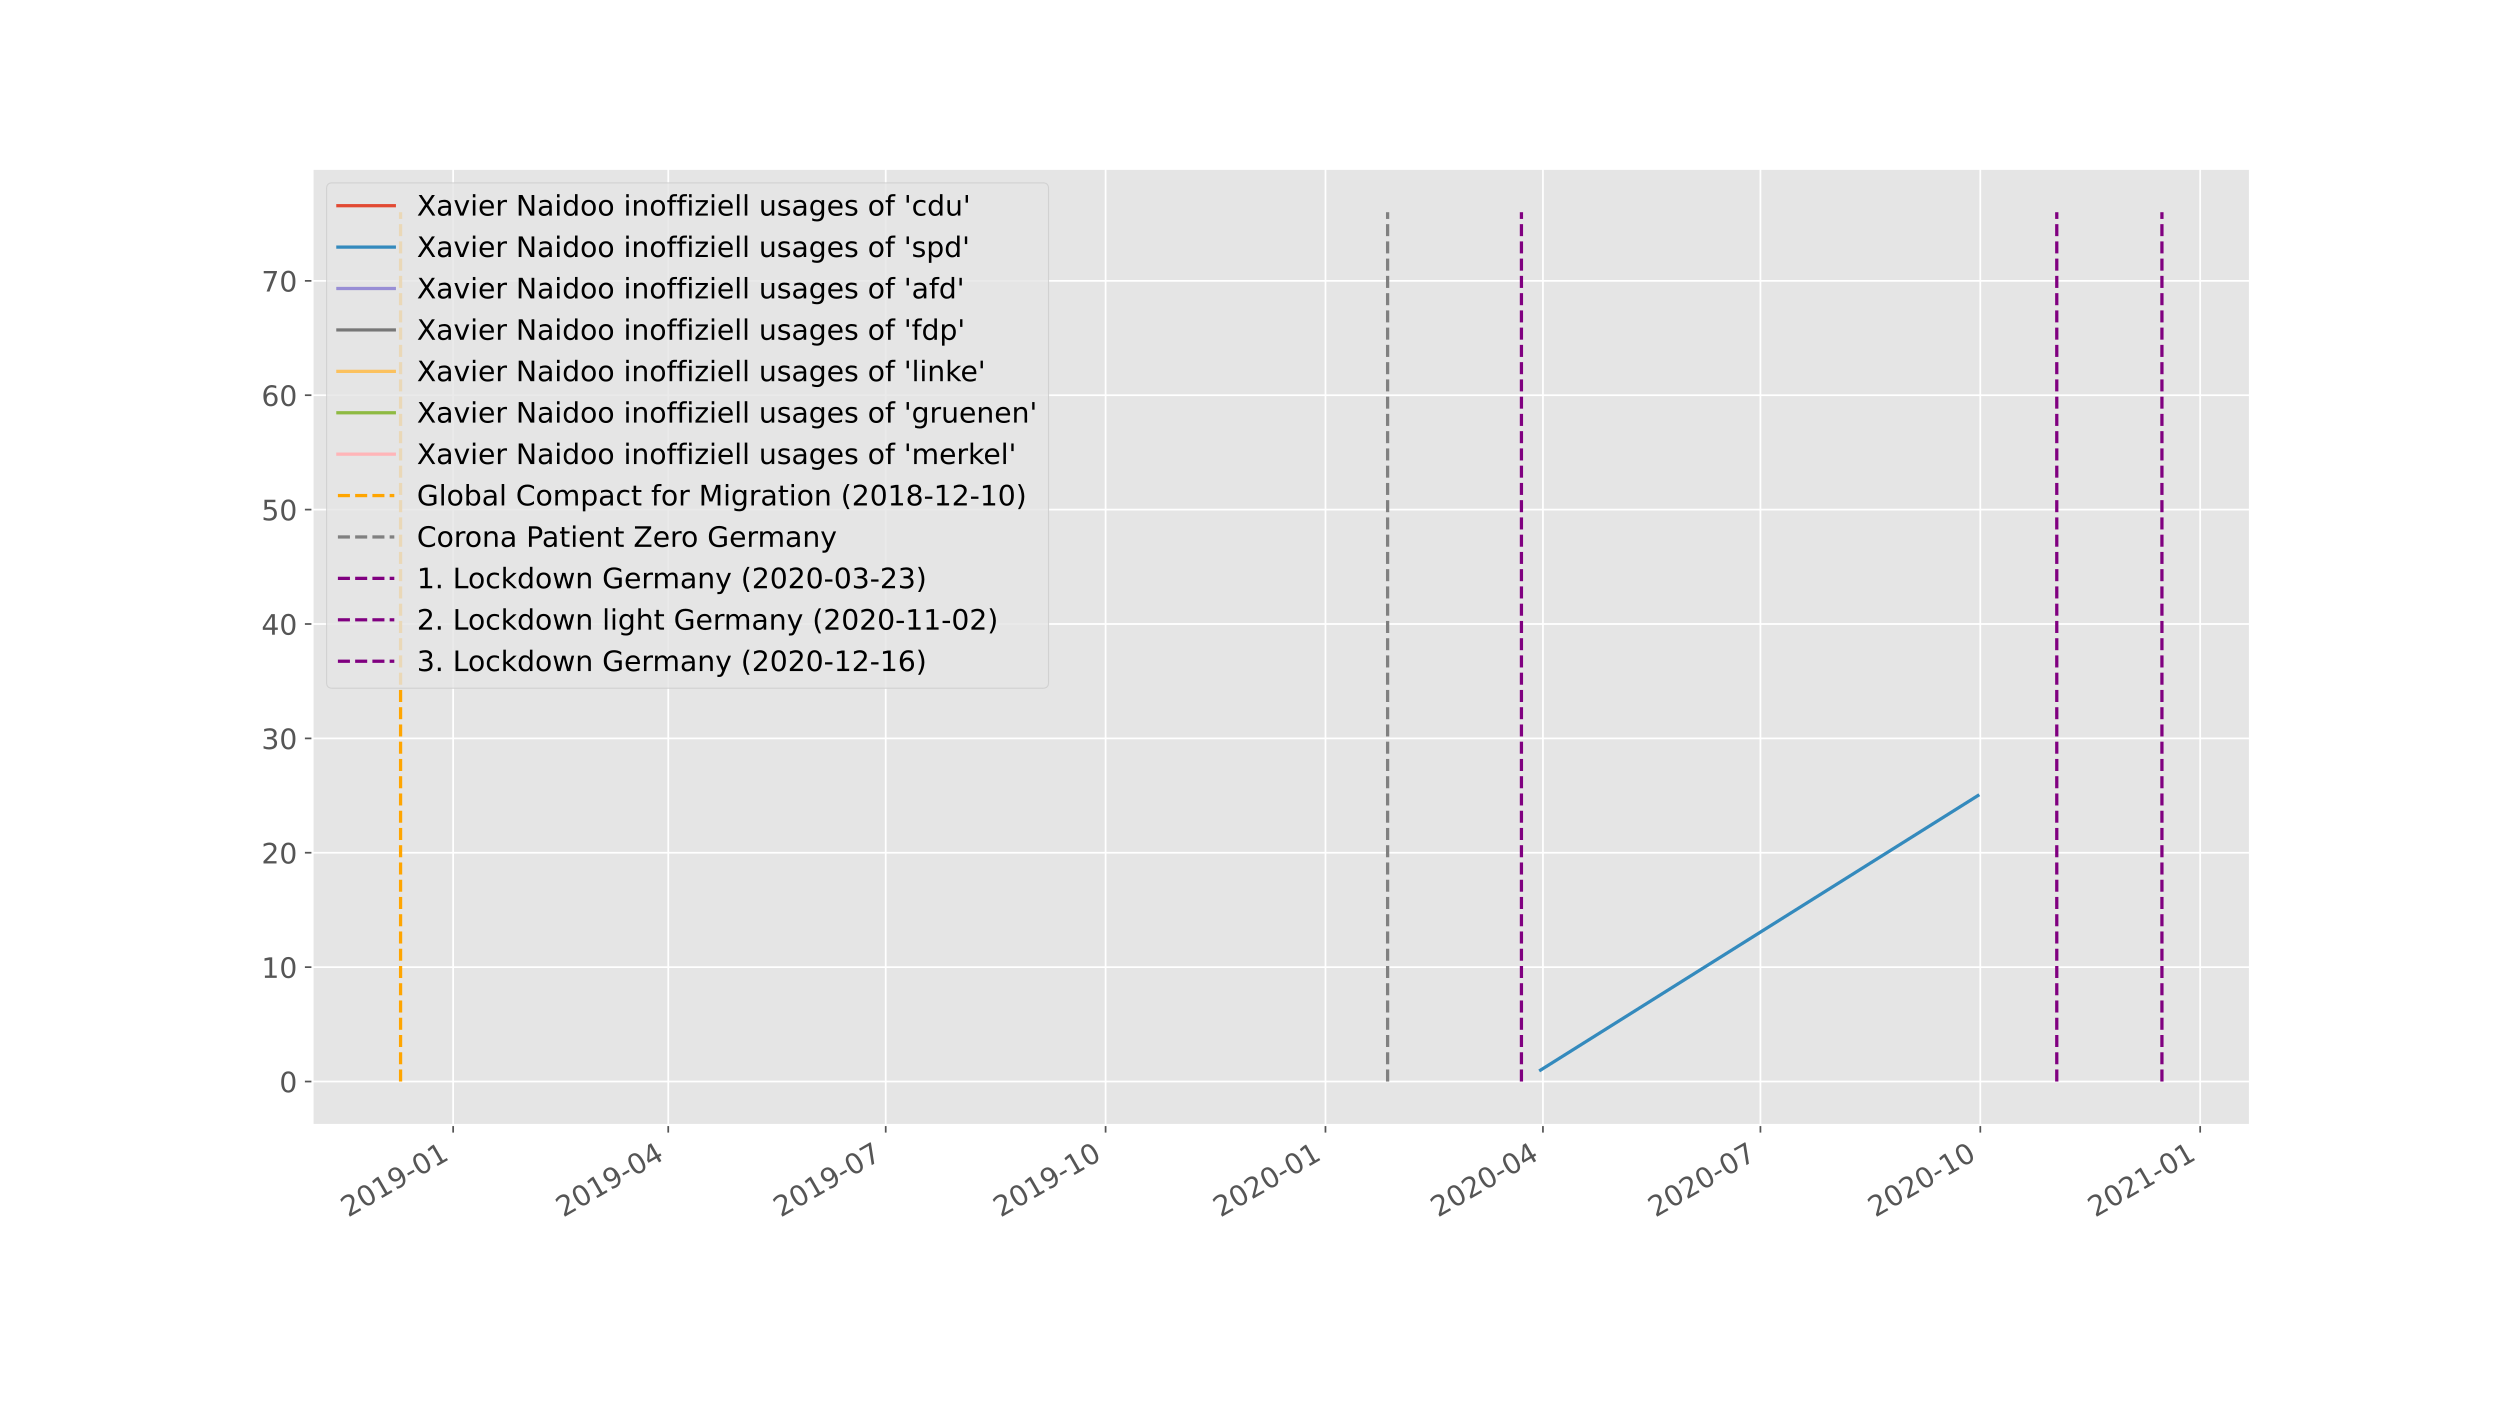 <?xml version="1.0" encoding="utf-8" standalone="no"?>
<!DOCTYPE svg PUBLIC "-//W3C//DTD SVG 1.1//EN"
  "http://www.w3.org/Graphics/SVG/1.1/DTD/svg11.dtd">
<!-- Created with matplotlib (https://matplotlib.org/) -->
<svg height="648pt" version="1.1" viewBox="0 0 1152 648" width="1152pt" xmlns="http://www.w3.org/2000/svg" xmlns:xlink="http://www.w3.org/1999/xlink">
 <defs>
  <style type="text/css">*{stroke-linecap:butt;stroke-linejoin:round;}</style>
 </defs>
 <g id="figure_1">
  <g id="patch_1">
   <path d="M 0 648 
L 1152 648 
L 1152 0 
L 0 0 
z
" style="fill:#ffffff;"/>
  </g>
  <g id="axes_1">
   <g id="patch_2">
    <path d="M 144 518.4 
L 1036.8 518.4 
L 1036.8 77.76 
L 144 77.76 
z
" style="fill:#e5e5e5;"/>
   </g>
   <g id="matplotlib.axis_1">
    <g id="xtick_1">
     <g id="line2d_1">
      <path clip-path="url(#pddb6077729)" d="M 208.81 518.4 
L 208.81 77.76 
" style="fill:none;stroke:#ffffff;stroke-linecap:square;stroke-width:0.8;"/>
     </g>
     <g id="line2d_2">
      <defs>
       <path d="M 0 0 
L 0 3.5 
" id="mf7ec9b1eec" style="stroke:#555555;stroke-width:0.8;"/>
      </defs>
      <g>
       <use style="fill:#555555;stroke:#555555;stroke-width:0.8;" x="208.81" xlink:href="#mf7ec9b1eec" y="518.4"/>
      </g>
     </g>
     <g id="text_1">
      <!-- 2019-01 -->
      <g style="fill:#555555;" transform="translate(160.418 561.113)rotate(-30)scale(0.13 -0.13)">
       <defs>
        <path d="M 19.188 8.297 
L 53.609 8.297 
L 53.609 0 
L 7.328 0 
L 7.328 8.297 
Q 12.938 14.109 22.625 23.891 
Q 32.328 33.688 34.812 36.531 
Q 39.547 41.844 41.422 45.531 
Q 43.312 49.219 43.312 52.781 
Q 43.312 58.594 39.234 62.25 
Q 35.156 65.922 28.609 65.922 
Q 23.969 65.922 18.812 64.312 
Q 13.672 62.703 7.812 59.422 
L 7.812 69.391 
Q 13.766 71.781 18.938 73 
Q 24.125 74.219 28.422 74.219 
Q 39.75 74.219 46.484 68.547 
Q 53.219 62.891 53.219 53.422 
Q 53.219 48.922 51.531 44.891 
Q 49.859 40.875 45.406 35.406 
Q 44.188 33.984 37.641 27.219 
Q 31.109 20.453 19.188 8.297 
z
" id="DejaVuSans-50"/>
        <path d="M 31.781 66.406 
Q 24.172 66.406 20.328 58.906 
Q 16.5 51.422 16.5 36.375 
Q 16.5 21.391 20.328 13.891 
Q 24.172 6.391 31.781 6.391 
Q 39.453 6.391 43.281 13.891 
Q 47.125 21.391 47.125 36.375 
Q 47.125 51.422 43.281 58.906 
Q 39.453 66.406 31.781 66.406 
z
M 31.781 74.219 
Q 44.047 74.219 50.516 64.516 
Q 56.984 54.828 56.984 36.375 
Q 56.984 17.969 50.516 8.266 
Q 44.047 -1.422 31.781 -1.422 
Q 19.531 -1.422 13.062 8.266 
Q 6.594 17.969 6.594 36.375 
Q 6.594 54.828 13.062 64.516 
Q 19.531 74.219 31.781 74.219 
z
" id="DejaVuSans-48"/>
        <path d="M 12.406 8.297 
L 28.516 8.297 
L 28.516 63.922 
L 10.984 60.406 
L 10.984 69.391 
L 28.422 72.906 
L 38.281 72.906 
L 38.281 8.297 
L 54.391 8.297 
L 54.391 0 
L 12.406 0 
z
" id="DejaVuSans-49"/>
        <path d="M 10.984 1.516 
L 10.984 10.5 
Q 14.703 8.734 18.5 7.812 
Q 22.312 6.891 25.984 6.891 
Q 35.75 6.891 40.891 13.453 
Q 46.047 20.016 46.781 33.406 
Q 43.953 29.203 39.594 26.953 
Q 35.25 24.703 29.984 24.703 
Q 19.047 24.703 12.672 31.312 
Q 6.297 37.938 6.297 49.422 
Q 6.297 60.641 12.938 67.422 
Q 19.578 74.219 30.609 74.219 
Q 43.266 74.219 49.922 64.516 
Q 56.594 54.828 56.594 36.375 
Q 56.594 19.141 48.406 8.859 
Q 40.234 -1.422 26.422 -1.422 
Q 22.703 -1.422 18.891 -0.688 
Q 15.094 0.047 10.984 1.516 
z
M 30.609 32.422 
Q 37.25 32.422 41.125 36.953 
Q 45.016 41.5 45.016 49.422 
Q 45.016 57.281 41.125 61.844 
Q 37.25 66.406 30.609 66.406 
Q 23.969 66.406 20.094 61.844 
Q 16.219 57.281 16.219 49.422 
Q 16.219 41.5 20.094 36.953 
Q 23.969 32.422 30.609 32.422 
z
" id="DejaVuSans-57"/>
        <path d="M 4.891 31.391 
L 31.203 31.391 
L 31.203 23.391 
L 4.891 23.391 
z
" id="DejaVuSans-45"/>
       </defs>
       <use xlink:href="#DejaVuSans-50"/>
       <use x="63.623" xlink:href="#DejaVuSans-48"/>
       <use x="127.246" xlink:href="#DejaVuSans-49"/>
       <use x="190.869" xlink:href="#DejaVuSans-57"/>
       <use x="254.492" xlink:href="#DejaVuSans-45"/>
       <use x="290.576" xlink:href="#DejaVuSans-48"/>
       <use x="354.199" xlink:href="#DejaVuSans-49"/>
      </g>
     </g>
    </g>
    <g id="xtick_2">
     <g id="line2d_3">
      <path clip-path="url(#pddb6077729)" d="M 307.924 518.4 
L 307.924 77.76 
" style="fill:none;stroke:#ffffff;stroke-linecap:square;stroke-width:0.8;"/>
     </g>
     <g id="line2d_4">
      <g>
       <use style="fill:#555555;stroke:#555555;stroke-width:0.8;" x="307.924" xlink:href="#mf7ec9b1eec" y="518.4"/>
      </g>
     </g>
     <g id="text_2">
      <!-- 2019-04 -->
      <g style="fill:#555555;" transform="translate(259.532 561.113)rotate(-30)scale(0.13 -0.13)">
       <defs>
        <path d="M 37.797 64.312 
L 12.891 25.391 
L 37.797 25.391 
z
M 35.203 72.906 
L 47.609 72.906 
L 47.609 25.391 
L 58.016 25.391 
L 58.016 17.188 
L 47.609 17.188 
L 47.609 0 
L 37.797 0 
L 37.797 17.188 
L 4.891 17.188 
L 4.891 26.703 
z
" id="DejaVuSans-52"/>
       </defs>
       <use xlink:href="#DejaVuSans-50"/>
       <use x="63.623" xlink:href="#DejaVuSans-48"/>
       <use x="127.246" xlink:href="#DejaVuSans-49"/>
       <use x="190.869" xlink:href="#DejaVuSans-57"/>
       <use x="254.492" xlink:href="#DejaVuSans-45"/>
       <use x="290.576" xlink:href="#DejaVuSans-48"/>
       <use x="354.199" xlink:href="#DejaVuSans-52"/>
      </g>
     </g>
    </g>
    <g id="xtick_3">
     <g id="line2d_5">
      <path clip-path="url(#pddb6077729)" d="M 408.14 518.4 
L 408.14 77.76 
" style="fill:none;stroke:#ffffff;stroke-linecap:square;stroke-width:0.8;"/>
     </g>
     <g id="line2d_6">
      <g>
       <use style="fill:#555555;stroke:#555555;stroke-width:0.8;" x="408.14" xlink:href="#mf7ec9b1eec" y="518.4"/>
      </g>
     </g>
     <g id="text_3">
      <!-- 2019-07 -->
      <g style="fill:#555555;" transform="translate(359.747 561.113)rotate(-30)scale(0.13 -0.13)">
       <defs>
        <path d="M 8.203 72.906 
L 55.078 72.906 
L 55.078 68.703 
L 28.609 0 
L 18.312 0 
L 43.219 64.594 
L 8.203 64.594 
z
" id="DejaVuSans-55"/>
       </defs>
       <use xlink:href="#DejaVuSans-50"/>
       <use x="63.623" xlink:href="#DejaVuSans-48"/>
       <use x="127.246" xlink:href="#DejaVuSans-49"/>
       <use x="190.869" xlink:href="#DejaVuSans-57"/>
       <use x="254.492" xlink:href="#DejaVuSans-45"/>
       <use x="290.576" xlink:href="#DejaVuSans-48"/>
       <use x="354.199" xlink:href="#DejaVuSans-55"/>
      </g>
     </g>
    </g>
    <g id="xtick_4">
     <g id="line2d_7">
      <path clip-path="url(#pddb6077729)" d="M 509.457 518.4 
L 509.457 77.76 
" style="fill:none;stroke:#ffffff;stroke-linecap:square;stroke-width:0.8;"/>
     </g>
     <g id="line2d_8">
      <g>
       <use style="fill:#555555;stroke:#555555;stroke-width:0.8;" x="509.457" xlink:href="#mf7ec9b1eec" y="518.4"/>
      </g>
     </g>
     <g id="text_4">
      <!-- 2019-10 -->
      <g style="fill:#555555;" transform="translate(461.064 561.113)rotate(-30)scale(0.13 -0.13)">
       <use xlink:href="#DejaVuSans-50"/>
       <use x="63.623" xlink:href="#DejaVuSans-48"/>
       <use x="127.246" xlink:href="#DejaVuSans-49"/>
       <use x="190.869" xlink:href="#DejaVuSans-57"/>
       <use x="254.492" xlink:href="#DejaVuSans-45"/>
       <use x="290.576" xlink:href="#DejaVuSans-49"/>
       <use x="354.199" xlink:href="#DejaVuSans-48"/>
      </g>
     </g>
    </g>
    <g id="xtick_5">
     <g id="line2d_9">
      <path clip-path="url(#pddb6077729)" d="M 610.774 518.4 
L 610.774 77.76 
" style="fill:none;stroke:#ffffff;stroke-linecap:square;stroke-width:0.8;"/>
     </g>
     <g id="line2d_10">
      <g>
       <use style="fill:#555555;stroke:#555555;stroke-width:0.8;" x="610.774" xlink:href="#mf7ec9b1eec" y="518.4"/>
      </g>
     </g>
     <g id="text_5">
      <!-- 2020-01 -->
      <g style="fill:#555555;" transform="translate(562.381 561.113)rotate(-30)scale(0.13 -0.13)">
       <use xlink:href="#DejaVuSans-50"/>
       <use x="63.623" xlink:href="#DejaVuSans-48"/>
       <use x="127.246" xlink:href="#DejaVuSans-50"/>
       <use x="190.869" xlink:href="#DejaVuSans-48"/>
       <use x="254.492" xlink:href="#DejaVuSans-45"/>
       <use x="290.576" xlink:href="#DejaVuSans-48"/>
       <use x="354.199" xlink:href="#DejaVuSans-49"/>
      </g>
     </g>
    </g>
    <g id="xtick_6">
     <g id="line2d_11">
      <path clip-path="url(#pddb6077729)" d="M 710.989 518.4 
L 710.989 77.76 
" style="fill:none;stroke:#ffffff;stroke-linecap:square;stroke-width:0.8;"/>
     </g>
     <g id="line2d_12">
      <g>
       <use style="fill:#555555;stroke:#555555;stroke-width:0.8;" x="710.989" xlink:href="#mf7ec9b1eec" y="518.4"/>
      </g>
     </g>
     <g id="text_6">
      <!-- 2020-04 -->
      <g style="fill:#555555;" transform="translate(662.597 561.113)rotate(-30)scale(0.13 -0.13)">
       <use xlink:href="#DejaVuSans-50"/>
       <use x="63.623" xlink:href="#DejaVuSans-48"/>
       <use x="127.246" xlink:href="#DejaVuSans-50"/>
       <use x="190.869" xlink:href="#DejaVuSans-48"/>
       <use x="254.492" xlink:href="#DejaVuSans-45"/>
       <use x="290.576" xlink:href="#DejaVuSans-48"/>
       <use x="354.199" xlink:href="#DejaVuSans-52"/>
      </g>
     </g>
    </g>
    <g id="xtick_7">
     <g id="line2d_13">
      <path clip-path="url(#pddb6077729)" d="M 811.205 518.4 
L 811.205 77.76 
" style="fill:none;stroke:#ffffff;stroke-linecap:square;stroke-width:0.8;"/>
     </g>
     <g id="line2d_14">
      <g>
       <use style="fill:#555555;stroke:#555555;stroke-width:0.8;" x="811.205" xlink:href="#mf7ec9b1eec" y="518.4"/>
      </g>
     </g>
     <g id="text_7">
      <!-- 2020-07 -->
      <g style="fill:#555555;" transform="translate(762.812 561.113)rotate(-30)scale(0.13 -0.13)">
       <use xlink:href="#DejaVuSans-50"/>
       <use x="63.623" xlink:href="#DejaVuSans-48"/>
       <use x="127.246" xlink:href="#DejaVuSans-50"/>
       <use x="190.869" xlink:href="#DejaVuSans-48"/>
       <use x="254.492" xlink:href="#DejaVuSans-45"/>
       <use x="290.576" xlink:href="#DejaVuSans-48"/>
       <use x="354.199" xlink:href="#DejaVuSans-55"/>
      </g>
     </g>
    </g>
    <g id="xtick_8">
     <g id="line2d_15">
      <path clip-path="url(#pddb6077729)" d="M 912.522 518.4 
L 912.522 77.76 
" style="fill:none;stroke:#ffffff;stroke-linecap:square;stroke-width:0.8;"/>
     </g>
     <g id="line2d_16">
      <g>
       <use style="fill:#555555;stroke:#555555;stroke-width:0.8;" x="912.522" xlink:href="#mf7ec9b1eec" y="518.4"/>
      </g>
     </g>
     <g id="text_8">
      <!-- 2020-10 -->
      <g style="fill:#555555;" transform="translate(864.129 561.113)rotate(-30)scale(0.13 -0.13)">
       <use xlink:href="#DejaVuSans-50"/>
       <use x="63.623" xlink:href="#DejaVuSans-48"/>
       <use x="127.246" xlink:href="#DejaVuSans-50"/>
       <use x="190.869" xlink:href="#DejaVuSans-48"/>
       <use x="254.492" xlink:href="#DejaVuSans-45"/>
       <use x="290.576" xlink:href="#DejaVuSans-49"/>
       <use x="354.199" xlink:href="#DejaVuSans-48"/>
      </g>
     </g>
    </g>
    <g id="xtick_9">
     <g id="line2d_17">
      <path clip-path="url(#pddb6077729)" d="M 1013.839 518.4 
L 1013.839 77.76 
" style="fill:none;stroke:#ffffff;stroke-linecap:square;stroke-width:0.8;"/>
     </g>
     <g id="line2d_18">
      <g>
       <use style="fill:#555555;stroke:#555555;stroke-width:0.8;" x="1013.839" xlink:href="#mf7ec9b1eec" y="518.4"/>
      </g>
     </g>
     <g id="text_9">
      <!-- 2021-01 -->
      <g style="fill:#555555;" transform="translate(965.446 561.113)rotate(-30)scale(0.13 -0.13)">
       <use xlink:href="#DejaVuSans-50"/>
       <use x="63.623" xlink:href="#DejaVuSans-48"/>
       <use x="127.246" xlink:href="#DejaVuSans-50"/>
       <use x="190.869" xlink:href="#DejaVuSans-49"/>
       <use x="254.492" xlink:href="#DejaVuSans-45"/>
       <use x="290.576" xlink:href="#DejaVuSans-48"/>
       <use x="354.199" xlink:href="#DejaVuSans-49"/>
      </g>
     </g>
    </g>
   </g>
   <g id="matplotlib.axis_2">
    <g id="ytick_1">
     <g id="line2d_19">
      <path clip-path="url(#pddb6077729)" d="M 144 498.371 
L 1036.8 498.371 
" style="fill:none;stroke:#ffffff;stroke-linecap:square;stroke-width:0.8;"/>
     </g>
     <g id="line2d_20">
      <defs>
       <path d="M 0 0 
L -3.5 0 
" id="m38cd543c47" style="stroke:#555555;stroke-width:0.8;"/>
      </defs>
      <g>
       <use style="fill:#555555;stroke:#555555;stroke-width:0.8;" x="144" xlink:href="#m38cd543c47" y="498.371"/>
      </g>
     </g>
     <g id="text_10">
      <!-- 0 -->
      <g style="fill:#555555;" transform="translate(128.729 503.31)scale(0.13 -0.13)">
       <use xlink:href="#DejaVuSans-48"/>
      </g>
     </g>
    </g>
    <g id="ytick_2">
     <g id="line2d_21">
      <path clip-path="url(#pddb6077729)" d="M 144 445.663 
L 1036.8 445.663 
" style="fill:none;stroke:#ffffff;stroke-linecap:square;stroke-width:0.8;"/>
     </g>
     <g id="line2d_22">
      <g>
       <use style="fill:#555555;stroke:#555555;stroke-width:0.8;" x="144" xlink:href="#m38cd543c47" y="445.663"/>
      </g>
     </g>
     <g id="text_11">
      <!-- 10 -->
      <g style="fill:#555555;" transform="translate(120.457 450.602)scale(0.13 -0.13)">
       <use xlink:href="#DejaVuSans-49"/>
       <use x="63.623" xlink:href="#DejaVuSans-48"/>
      </g>
     </g>
    </g>
    <g id="ytick_3">
     <g id="line2d_23">
      <path clip-path="url(#pddb6077729)" d="M 144 392.955 
L 1036.8 392.955 
" style="fill:none;stroke:#ffffff;stroke-linecap:square;stroke-width:0.8;"/>
     </g>
     <g id="line2d_24">
      <g>
       <use style="fill:#555555;stroke:#555555;stroke-width:0.8;" x="144" xlink:href="#m38cd543c47" y="392.955"/>
      </g>
     </g>
     <g id="text_12">
      <!-- 20 -->
      <g style="fill:#555555;" transform="translate(120.457 397.894)scale(0.13 -0.13)">
       <use xlink:href="#DejaVuSans-50"/>
       <use x="63.623" xlink:href="#DejaVuSans-48"/>
      </g>
     </g>
    </g>
    <g id="ytick_4">
     <g id="line2d_25">
      <path clip-path="url(#pddb6077729)" d="M 144 340.247 
L 1036.8 340.247 
" style="fill:none;stroke:#ffffff;stroke-linecap:square;stroke-width:0.8;"/>
     </g>
     <g id="line2d_26">
      <g>
       <use style="fill:#555555;stroke:#555555;stroke-width:0.8;" x="144" xlink:href="#m38cd543c47" y="340.247"/>
      </g>
     </g>
     <g id="text_13">
      <!-- 30 -->
      <g style="fill:#555555;" transform="translate(120.457 345.185)scale(0.13 -0.13)">
       <defs>
        <path d="M 40.578 39.312 
Q 47.656 37.797 51.625 33 
Q 55.609 28.219 55.609 21.188 
Q 55.609 10.406 48.188 4.484 
Q 40.766 -1.422 27.094 -1.422 
Q 22.516 -1.422 17.656 -0.516 
Q 12.797 0.391 7.625 2.203 
L 7.625 11.719 
Q 11.719 9.328 16.594 8.109 
Q 21.484 6.891 26.812 6.891 
Q 36.078 6.891 40.938 10.547 
Q 45.797 14.203 45.797 21.188 
Q 45.797 27.641 41.281 31.266 
Q 36.766 34.906 28.719 34.906 
L 20.219 34.906 
L 20.219 43.016 
L 29.109 43.016 
Q 36.375 43.016 40.234 45.922 
Q 44.094 48.828 44.094 54.297 
Q 44.094 59.906 40.109 62.906 
Q 36.141 65.922 28.719 65.922 
Q 24.656 65.922 20.016 65.031 
Q 15.375 64.156 9.812 62.312 
L 9.812 71.094 
Q 15.438 72.656 20.344 73.438 
Q 25.25 74.219 29.594 74.219 
Q 40.828 74.219 47.359 69.109 
Q 53.906 64.016 53.906 55.328 
Q 53.906 49.266 50.438 45.094 
Q 46.969 40.922 40.578 39.312 
z
" id="DejaVuSans-51"/>
       </defs>
       <use xlink:href="#DejaVuSans-51"/>
       <use x="63.623" xlink:href="#DejaVuSans-48"/>
      </g>
     </g>
    </g>
    <g id="ytick_5">
     <g id="line2d_27">
      <path clip-path="url(#pddb6077729)" d="M 144 287.538 
L 1036.8 287.538 
" style="fill:none;stroke:#ffffff;stroke-linecap:square;stroke-width:0.8;"/>
     </g>
     <g id="line2d_28">
      <g>
       <use style="fill:#555555;stroke:#555555;stroke-width:0.8;" x="144" xlink:href="#m38cd543c47" y="287.538"/>
      </g>
     </g>
     <g id="text_14">
      <!-- 40 -->
      <g style="fill:#555555;" transform="translate(120.457 292.477)scale(0.13 -0.13)">
       <use xlink:href="#DejaVuSans-52"/>
       <use x="63.623" xlink:href="#DejaVuSans-48"/>
      </g>
     </g>
    </g>
    <g id="ytick_6">
     <g id="line2d_29">
      <path clip-path="url(#pddb6077729)" d="M 144 234.83 
L 1036.8 234.83 
" style="fill:none;stroke:#ffffff;stroke-linecap:square;stroke-width:0.8;"/>
     </g>
     <g id="line2d_30">
      <g>
       <use style="fill:#555555;stroke:#555555;stroke-width:0.8;" x="144" xlink:href="#m38cd543c47" y="234.83"/>
      </g>
     </g>
     <g id="text_15">
      <!-- 50 -->
      <g style="fill:#555555;" transform="translate(120.457 239.769)scale(0.13 -0.13)">
       <defs>
        <path d="M 10.797 72.906 
L 49.516 72.906 
L 49.516 64.594 
L 19.828 64.594 
L 19.828 46.734 
Q 21.969 47.469 24.109 47.828 
Q 26.266 48.188 28.422 48.188 
Q 40.625 48.188 47.75 41.5 
Q 54.891 34.812 54.891 23.391 
Q 54.891 11.625 47.562 5.094 
Q 40.234 -1.422 26.906 -1.422 
Q 22.312 -1.422 17.547 -0.641 
Q 12.797 0.141 7.719 1.703 
L 7.719 11.625 
Q 12.109 9.234 16.797 8.062 
Q 21.484 6.891 26.703 6.891 
Q 35.156 6.891 40.078 11.328 
Q 45.016 15.766 45.016 23.391 
Q 45.016 31 40.078 35.438 
Q 35.156 39.891 26.703 39.891 
Q 22.75 39.891 18.812 39.016 
Q 14.891 38.141 10.797 36.281 
z
" id="DejaVuSans-53"/>
       </defs>
       <use xlink:href="#DejaVuSans-53"/>
       <use x="63.623" xlink:href="#DejaVuSans-48"/>
      </g>
     </g>
    </g>
    <g id="ytick_7">
     <g id="line2d_31">
      <path clip-path="url(#pddb6077729)" d="M 144 182.122 
L 1036.8 182.122 
" style="fill:none;stroke:#ffffff;stroke-linecap:square;stroke-width:0.8;"/>
     </g>
     <g id="line2d_32">
      <g>
       <use style="fill:#555555;stroke:#555555;stroke-width:0.8;" x="144" xlink:href="#m38cd543c47" y="182.122"/>
      </g>
     </g>
     <g id="text_16">
      <!-- 60 -->
      <g style="fill:#555555;" transform="translate(120.457 187.061)scale(0.13 -0.13)">
       <defs>
        <path d="M 33.016 40.375 
Q 26.375 40.375 22.484 35.828 
Q 18.609 31.297 18.609 23.391 
Q 18.609 15.531 22.484 10.953 
Q 26.375 6.391 33.016 6.391 
Q 39.656 6.391 43.531 10.953 
Q 47.406 15.531 47.406 23.391 
Q 47.406 31.297 43.531 35.828 
Q 39.656 40.375 33.016 40.375 
z
M 52.594 71.297 
L 52.594 62.312 
Q 48.875 64.062 45.094 64.984 
Q 41.312 65.922 37.594 65.922 
Q 27.828 65.922 22.672 59.328 
Q 17.531 52.734 16.797 39.406 
Q 19.672 43.656 24.016 45.922 
Q 28.375 48.188 33.594 48.188 
Q 44.578 48.188 50.953 41.516 
Q 57.328 34.859 57.328 23.391 
Q 57.328 12.156 50.688 5.359 
Q 44.047 -1.422 33.016 -1.422 
Q 20.359 -1.422 13.672 8.266 
Q 6.984 17.969 6.984 36.375 
Q 6.984 53.656 15.188 63.938 
Q 23.391 74.219 37.203 74.219 
Q 40.922 74.219 44.703 73.484 
Q 48.484 72.75 52.594 71.297 
z
" id="DejaVuSans-54"/>
       </defs>
       <use xlink:href="#DejaVuSans-54"/>
       <use x="63.623" xlink:href="#DejaVuSans-48"/>
      </g>
     </g>
    </g>
    <g id="ytick_8">
     <g id="line2d_33">
      <path clip-path="url(#pddb6077729)" d="M 144 129.414 
L 1036.8 129.414 
" style="fill:none;stroke:#ffffff;stroke-linecap:square;stroke-width:0.8;"/>
     </g>
     <g id="line2d_34">
      <g>
       <use style="fill:#555555;stroke:#555555;stroke-width:0.8;" x="144" xlink:href="#m38cd543c47" y="129.414"/>
      </g>
     </g>
     <g id="text_17">
      <!-- 70 -->
      <g style="fill:#555555;" transform="translate(120.457 134.353)scale(0.13 -0.13)">
       <use xlink:href="#DejaVuSans-55"/>
       <use x="63.623" xlink:href="#DejaVuSans-48"/>
      </g>
     </g>
    </g>
   </g>
   <g id="LineCollection_1">
    <path clip-path="url(#pddb6077729)" d="M 184.582 498.371 
L 184.582 97.789 
" style="fill:none;stroke:#ffa500;stroke-dasharray:5.55,2.4;stroke-dashoffset:0;stroke-width:1.5;"/>
   </g>
   <g id="LineCollection_2">
    <path clip-path="url(#pddb6077729)" d="M 639.407 498.371 
L 639.407 97.789 
" style="fill:none;stroke:#808080;stroke-dasharray:5.55,2.4;stroke-dashoffset:0;stroke-width:1.5;"/>
   </g>
   <g id="LineCollection_3">
    <path clip-path="url(#pddb6077729)" d="M 701.078 498.371 
L 701.078 97.789 
" style="fill:none;stroke:#800080;stroke-dasharray:5.55,2.4;stroke-dashoffset:0;stroke-width:1.5;"/>
   </g>
   <g id="LineCollection_4">
    <path clip-path="url(#pddb6077729)" d="M 947.762 498.371 
L 947.762 97.789 
" style="fill:none;stroke:#800080;stroke-dasharray:5.55,2.4;stroke-dashoffset:0;stroke-width:1.5;"/>
   </g>
   <g id="LineCollection_5">
    <path clip-path="url(#pddb6077729)" d="M 996.218 498.371 
L 996.218 97.789 
" style="fill:none;stroke:#800080;stroke-dasharray:5.55,2.4;stroke-dashoffset:0;stroke-width:1.5;"/>
   </g>
   <g id="line2d_35">
    <path clip-path="url(#pddb6077729)" d="M 911.42 398.225 
" style="fill:none;stroke:#e24a33;stroke-linecap:square;stroke-width:1.5;"/>
   </g>
   <g id="line2d_36">
    <path clip-path="url(#pddb6077729)" d="M 709.888 493.1 
L 911.42 366.601 
" style="fill:none;stroke:#348abd;stroke-linecap:square;stroke-width:1.5;"/>
   </g>
   <g id="line2d_37">
    <path clip-path="url(#pddb6077729)" d="M 911.42 440.392 
" style="fill:none;stroke:#988ed5;stroke-linecap:square;stroke-width:1.5;"/>
   </g>
   <g id="line2d_38">
    <path clip-path="url(#pddb6077729)" d="M 911.42 466.746 
" style="fill:none;stroke:#777777;stroke-linecap:square;stroke-width:1.5;"/>
   </g>
   <g id="line2d_39">
    <path clip-path="url(#pddb6077729)" d="M 911.42 345.517 
" style="fill:none;stroke:#fbc15e;stroke-linecap:square;stroke-width:1.5;"/>
   </g>
   <g id="line2d_40">
    <path clip-path="url(#pddb6077729)" d="M 911.42 403.496 
" style="fill:none;stroke:#8eba42;stroke-linecap:square;stroke-width:1.5;"/>
   </g>
   <g id="line2d_41">
    <path clip-path="url(#pddb6077729)" d="M 911.42 97.789 
" style="fill:none;stroke:#ffb5b8;stroke-linecap:square;stroke-width:1.5;"/>
   </g>
   <g id="patch_3">
    <path d="M 144 518.4 
L 144 77.76 
" style="fill:none;stroke:#ffffff;stroke-linecap:square;stroke-linejoin:miter;"/>
   </g>
   <g id="patch_4">
    <path d="M 1036.8 518.4 
L 1036.8 77.76 
" style="fill:none;stroke:#ffffff;stroke-linecap:square;stroke-linejoin:miter;"/>
   </g>
   <g id="patch_5">
    <path d="M 144 518.4 
L 1036.8 518.4 
" style="fill:none;stroke:#ffffff;stroke-linecap:square;stroke-linejoin:miter;"/>
   </g>
   <g id="patch_6">
    <path d="M 144 77.76 
L 1036.8 77.76 
" style="fill:none;stroke:#ffffff;stroke-linecap:square;stroke-linejoin:miter;"/>
   </g>
   <g id="legend_1">
    <g id="patch_7">
     <path d="M 153.1 317.139 
L 480.56 317.139 
Q 483.16 317.139 483.16 314.539 
L 483.16 86.86 
Q 483.16 84.26 480.56 84.26 
L 153.1 84.26 
Q 150.5 84.26 150.5 86.86 
L 150.5 314.539 
Q 150.5 317.139 153.1 317.139 
z
" style="fill:#e5e5e5;opacity:0.8;stroke:#cccccc;stroke-linejoin:miter;stroke-width:0.5;"/>
    </g>
    <g id="line2d_42">
     <path d="M 155.7 94.788 
L 181.7 94.788 
" style="fill:none;stroke:#e24a33;stroke-linecap:square;stroke-width:1.5;"/>
    </g>
    <g id="line2d_43"/>
    <g id="text_18">
     <!-- Xavier Naidoo inoffiziell usages of 'cdu' -->
     <g transform="translate(192.1 99.338)scale(0.13 -0.13)">
      <defs>
       <path d="M 6.297 72.906 
L 16.891 72.906 
L 35.016 45.797 
L 53.219 72.906 
L 63.812 72.906 
L 40.375 37.891 
L 65.375 0 
L 54.781 0 
L 34.281 31 
L 13.625 0 
L 2.984 0 
L 29 38.922 
z
" id="DejaVuSans-88"/>
       <path d="M 34.281 27.484 
Q 23.391 27.484 19.188 25 
Q 14.984 22.516 14.984 16.5 
Q 14.984 11.719 18.141 8.906 
Q 21.297 6.109 26.703 6.109 
Q 34.188 6.109 38.703 11.406 
Q 43.219 16.703 43.219 25.484 
L 43.219 27.484 
z
M 52.203 31.203 
L 52.203 0 
L 43.219 0 
L 43.219 8.297 
Q 40.141 3.328 35.547 0.953 
Q 30.953 -1.422 24.312 -1.422 
Q 15.922 -1.422 10.953 3.297 
Q 6 8.016 6 15.922 
Q 6 25.141 12.172 29.828 
Q 18.359 34.516 30.609 34.516 
L 43.219 34.516 
L 43.219 35.406 
Q 43.219 41.609 39.141 45 
Q 35.062 48.391 27.688 48.391 
Q 23 48.391 18.547 47.266 
Q 14.109 46.141 10.016 43.891 
L 10.016 52.203 
Q 14.938 54.109 19.578 55.047 
Q 24.219 56 28.609 56 
Q 40.484 56 46.344 49.844 
Q 52.203 43.703 52.203 31.203 
z
" id="DejaVuSans-97"/>
       <path d="M 2.984 54.688 
L 12.5 54.688 
L 29.594 8.797 
L 46.688 54.688 
L 56.203 54.688 
L 35.688 0 
L 23.484 0 
z
" id="DejaVuSans-118"/>
       <path d="M 9.422 54.688 
L 18.406 54.688 
L 18.406 0 
L 9.422 0 
z
M 9.422 75.984 
L 18.406 75.984 
L 18.406 64.594 
L 9.422 64.594 
z
" id="DejaVuSans-105"/>
       <path d="M 56.203 29.594 
L 56.203 25.203 
L 14.891 25.203 
Q 15.484 15.922 20.484 11.062 
Q 25.484 6.203 34.422 6.203 
Q 39.594 6.203 44.453 7.469 
Q 49.312 8.734 54.109 11.281 
L 54.109 2.781 
Q 49.266 0.734 44.188 -0.344 
Q 39.109 -1.422 33.891 -1.422 
Q 20.797 -1.422 13.156 6.188 
Q 5.516 13.812 5.516 26.812 
Q 5.516 40.234 12.766 48.109 
Q 20.016 56 32.328 56 
Q 43.359 56 49.781 48.891 
Q 56.203 41.797 56.203 29.594 
z
M 47.219 32.234 
Q 47.125 39.594 43.094 43.984 
Q 39.062 48.391 32.422 48.391 
Q 24.906 48.391 20.391 44.141 
Q 15.875 39.891 15.188 32.172 
z
" id="DejaVuSans-101"/>
       <path d="M 41.109 46.297 
Q 39.594 47.172 37.812 47.578 
Q 36.031 48 33.891 48 
Q 26.266 48 22.188 43.047 
Q 18.109 38.094 18.109 28.812 
L 18.109 0 
L 9.078 0 
L 9.078 54.688 
L 18.109 54.688 
L 18.109 46.188 
Q 20.953 51.172 25.484 53.578 
Q 30.031 56 36.531 56 
Q 37.453 56 38.578 55.875 
Q 39.703 55.766 41.062 55.516 
z
" id="DejaVuSans-114"/>
       <path id="DejaVuSans-32"/>
       <path d="M 9.812 72.906 
L 23.094 72.906 
L 55.422 11.922 
L 55.422 72.906 
L 64.984 72.906 
L 64.984 0 
L 51.703 0 
L 19.391 60.984 
L 19.391 0 
L 9.812 0 
z
" id="DejaVuSans-78"/>
       <path d="M 45.406 46.391 
L 45.406 75.984 
L 54.391 75.984 
L 54.391 0 
L 45.406 0 
L 45.406 8.203 
Q 42.578 3.328 38.25 0.953 
Q 33.938 -1.422 27.875 -1.422 
Q 17.969 -1.422 11.734 6.484 
Q 5.516 14.406 5.516 27.297 
Q 5.516 40.188 11.734 48.094 
Q 17.969 56 27.875 56 
Q 33.938 56 38.25 53.625 
Q 42.578 51.266 45.406 46.391 
z
M 14.797 27.297 
Q 14.797 17.391 18.875 11.75 
Q 22.953 6.109 30.078 6.109 
Q 37.203 6.109 41.297 11.75 
Q 45.406 17.391 45.406 27.297 
Q 45.406 37.203 41.297 42.844 
Q 37.203 48.484 30.078 48.484 
Q 22.953 48.484 18.875 42.844 
Q 14.797 37.203 14.797 27.297 
z
" id="DejaVuSans-100"/>
       <path d="M 30.609 48.391 
Q 23.391 48.391 19.188 42.75 
Q 14.984 37.109 14.984 27.297 
Q 14.984 17.484 19.156 11.844 
Q 23.344 6.203 30.609 6.203 
Q 37.797 6.203 41.984 11.859 
Q 46.188 17.531 46.188 27.297 
Q 46.188 37.016 41.984 42.703 
Q 37.797 48.391 30.609 48.391 
z
M 30.609 56 
Q 42.328 56 49.016 48.375 
Q 55.719 40.766 55.719 27.297 
Q 55.719 13.875 49.016 6.219 
Q 42.328 -1.422 30.609 -1.422 
Q 18.844 -1.422 12.172 6.219 
Q 5.516 13.875 5.516 27.297 
Q 5.516 40.766 12.172 48.375 
Q 18.844 56 30.609 56 
z
" id="DejaVuSans-111"/>
       <path d="M 54.891 33.016 
L 54.891 0 
L 45.906 0 
L 45.906 32.719 
Q 45.906 40.484 42.875 44.328 
Q 39.844 48.188 33.797 48.188 
Q 26.516 48.188 22.312 43.547 
Q 18.109 38.922 18.109 30.906 
L 18.109 0 
L 9.078 0 
L 9.078 54.688 
L 18.109 54.688 
L 18.109 46.188 
Q 21.344 51.125 25.703 53.562 
Q 30.078 56 35.797 56 
Q 45.219 56 50.047 50.172 
Q 54.891 44.344 54.891 33.016 
z
" id="DejaVuSans-110"/>
       <path d="M 37.109 75.984 
L 37.109 68.5 
L 28.516 68.5 
Q 23.688 68.5 21.797 66.547 
Q 19.922 64.594 19.922 59.516 
L 19.922 54.688 
L 34.719 54.688 
L 34.719 47.703 
L 19.922 47.703 
L 19.922 0 
L 10.891 0 
L 10.891 47.703 
L 2.297 47.703 
L 2.297 54.688 
L 10.891 54.688 
L 10.891 58.5 
Q 10.891 67.625 15.141 71.797 
Q 19.391 75.984 28.609 75.984 
z
" id="DejaVuSans-102"/>
       <path d="M 5.516 54.688 
L 48.188 54.688 
L 48.188 46.484 
L 14.406 7.172 
L 48.188 7.172 
L 48.188 0 
L 4.297 0 
L 4.297 8.203 
L 38.094 47.516 
L 5.516 47.516 
z
" id="DejaVuSans-122"/>
       <path d="M 9.422 75.984 
L 18.406 75.984 
L 18.406 0 
L 9.422 0 
z
" id="DejaVuSans-108"/>
       <path d="M 8.5 21.578 
L 8.5 54.688 
L 17.484 54.688 
L 17.484 21.922 
Q 17.484 14.156 20.5 10.266 
Q 23.531 6.391 29.594 6.391 
Q 36.859 6.391 41.078 11.031 
Q 45.312 15.672 45.312 23.688 
L 45.312 54.688 
L 54.297 54.688 
L 54.297 0 
L 45.312 0 
L 45.312 8.406 
Q 42.047 3.422 37.719 1 
Q 33.406 -1.422 27.688 -1.422 
Q 18.266 -1.422 13.375 4.438 
Q 8.5 10.297 8.5 21.578 
z
M 31.109 56 
z
" id="DejaVuSans-117"/>
       <path d="M 44.281 53.078 
L 44.281 44.578 
Q 40.484 46.531 36.375 47.5 
Q 32.281 48.484 27.875 48.484 
Q 21.188 48.484 17.844 46.438 
Q 14.5 44.391 14.5 40.281 
Q 14.5 37.156 16.891 35.375 
Q 19.281 33.594 26.516 31.984 
L 29.594 31.297 
Q 39.156 29.25 43.188 25.516 
Q 47.219 21.781 47.219 15.094 
Q 47.219 7.469 41.188 3.016 
Q 35.156 -1.422 24.609 -1.422 
Q 20.219 -1.422 15.453 -0.562 
Q 10.688 0.297 5.422 2 
L 5.422 11.281 
Q 10.406 8.688 15.234 7.391 
Q 20.062 6.109 24.812 6.109 
Q 31.156 6.109 34.562 8.281 
Q 37.984 10.453 37.984 14.406 
Q 37.984 18.062 35.516 20.016 
Q 33.062 21.969 24.703 23.781 
L 21.578 24.516 
Q 13.234 26.266 9.516 29.906 
Q 5.812 33.547 5.812 39.891 
Q 5.812 47.609 11.281 51.797 
Q 16.75 56 26.812 56 
Q 31.781 56 36.172 55.266 
Q 40.578 54.547 44.281 53.078 
z
" id="DejaVuSans-115"/>
       <path d="M 45.406 27.984 
Q 45.406 37.75 41.375 43.109 
Q 37.359 48.484 30.078 48.484 
Q 22.859 48.484 18.828 43.109 
Q 14.797 37.75 14.797 27.984 
Q 14.797 18.266 18.828 12.891 
Q 22.859 7.516 30.078 7.516 
Q 37.359 7.516 41.375 12.891 
Q 45.406 18.266 45.406 27.984 
z
M 54.391 6.781 
Q 54.391 -7.172 48.188 -13.984 
Q 42 -20.797 29.203 -20.797 
Q 24.469 -20.797 20.266 -20.094 
Q 16.062 -19.391 12.109 -17.922 
L 12.109 -9.188 
Q 16.062 -11.328 19.922 -12.344 
Q 23.781 -13.375 27.781 -13.375 
Q 36.625 -13.375 41.016 -8.766 
Q 45.406 -4.156 45.406 5.172 
L 45.406 9.625 
Q 42.625 4.781 38.281 2.391 
Q 33.938 0 27.875 0 
Q 17.828 0 11.672 7.656 
Q 5.516 15.328 5.516 27.984 
Q 5.516 40.672 11.672 48.328 
Q 17.828 56 27.875 56 
Q 33.938 56 38.281 53.609 
Q 42.625 51.219 45.406 46.391 
L 45.406 54.688 
L 54.391 54.688 
z
" id="DejaVuSans-103"/>
       <path d="M 17.922 72.906 
L 17.922 45.797 
L 9.625 45.797 
L 9.625 72.906 
z
" id="DejaVuSans-39"/>
       <path d="M 48.781 52.594 
L 48.781 44.188 
Q 44.969 46.297 41.141 47.344 
Q 37.312 48.391 33.406 48.391 
Q 24.656 48.391 19.812 42.844 
Q 14.984 37.312 14.984 27.297 
Q 14.984 17.281 19.812 11.734 
Q 24.656 6.203 33.406 6.203 
Q 37.312 6.203 41.141 7.25 
Q 44.969 8.297 48.781 10.406 
L 48.781 2.094 
Q 45.016 0.344 40.984 -0.531 
Q 36.969 -1.422 32.422 -1.422 
Q 20.062 -1.422 12.781 6.344 
Q 5.516 14.109 5.516 27.297 
Q 5.516 40.672 12.859 48.328 
Q 20.219 56 33.016 56 
Q 37.156 56 41.109 55.141 
Q 45.062 54.297 48.781 52.594 
z
" id="DejaVuSans-99"/>
      </defs>
      <use xlink:href="#DejaVuSans-88"/>
      <use x="68.506" xlink:href="#DejaVuSans-97"/>
      <use x="129.785" xlink:href="#DejaVuSans-118"/>
      <use x="188.965" xlink:href="#DejaVuSans-105"/>
      <use x="216.748" xlink:href="#DejaVuSans-101"/>
      <use x="278.271" xlink:href="#DejaVuSans-114"/>
      <use x="319.385" xlink:href="#DejaVuSans-32"/>
      <use x="351.172" xlink:href="#DejaVuSans-78"/>
      <use x="425.977" xlink:href="#DejaVuSans-97"/>
      <use x="487.256" xlink:href="#DejaVuSans-105"/>
      <use x="515.039" xlink:href="#DejaVuSans-100"/>
      <use x="578.516" xlink:href="#DejaVuSans-111"/>
      <use x="639.697" xlink:href="#DejaVuSans-111"/>
      <use x="700.879" xlink:href="#DejaVuSans-32"/>
      <use x="732.666" xlink:href="#DejaVuSans-105"/>
      <use x="760.449" xlink:href="#DejaVuSans-110"/>
      <use x="823.828" xlink:href="#DejaVuSans-111"/>
      <use x="885.01" xlink:href="#DejaVuSans-102"/>
      <use x="920.215" xlink:href="#DejaVuSans-102"/>
      <use x="955.42" xlink:href="#DejaVuSans-105"/>
      <use x="983.203" xlink:href="#DejaVuSans-122"/>
      <use x="1035.693" xlink:href="#DejaVuSans-105"/>
      <use x="1063.477" xlink:href="#DejaVuSans-101"/>
      <use x="1125" xlink:href="#DejaVuSans-108"/>
      <use x="1152.783" xlink:href="#DejaVuSans-108"/>
      <use x="1180.566" xlink:href="#DejaVuSans-32"/>
      <use x="1212.354" xlink:href="#DejaVuSans-117"/>
      <use x="1275.732" xlink:href="#DejaVuSans-115"/>
      <use x="1327.832" xlink:href="#DejaVuSans-97"/>
      <use x="1389.111" xlink:href="#DejaVuSans-103"/>
      <use x="1452.588" xlink:href="#DejaVuSans-101"/>
      <use x="1514.111" xlink:href="#DejaVuSans-115"/>
      <use x="1566.211" xlink:href="#DejaVuSans-32"/>
      <use x="1597.998" xlink:href="#DejaVuSans-111"/>
      <use x="1659.18" xlink:href="#DejaVuSans-102"/>
      <use x="1694.385" xlink:href="#DejaVuSans-32"/>
      <use x="1726.172" xlink:href="#DejaVuSans-39"/>
      <use x="1753.662" xlink:href="#DejaVuSans-99"/>
      <use x="1808.643" xlink:href="#DejaVuSans-100"/>
      <use x="1872.119" xlink:href="#DejaVuSans-117"/>
      <use x="1935.498" xlink:href="#DejaVuSans-39"/>
     </g>
    </g>
    <g id="line2d_44">
     <path d="M 155.7 113.87 
L 181.7 113.87 
" style="fill:none;stroke:#348abd;stroke-linecap:square;stroke-width:1.5;"/>
    </g>
    <g id="line2d_45"/>
    <g id="text_19">
     <!-- Xavier Naidoo inoffiziell usages of 'spd' -->
     <g transform="translate(192.1 118.42)scale(0.13 -0.13)">
      <defs>
       <path d="M 18.109 8.203 
L 18.109 -20.797 
L 9.078 -20.797 
L 9.078 54.688 
L 18.109 54.688 
L 18.109 46.391 
Q 20.953 51.266 25.266 53.625 
Q 29.594 56 35.594 56 
Q 45.562 56 51.781 48.094 
Q 58.016 40.188 58.016 27.297 
Q 58.016 14.406 51.781 6.484 
Q 45.562 -1.422 35.594 -1.422 
Q 29.594 -1.422 25.266 0.953 
Q 20.953 3.328 18.109 8.203 
z
M 48.688 27.297 
Q 48.688 37.203 44.609 42.844 
Q 40.531 48.484 33.406 48.484 
Q 26.266 48.484 22.188 42.844 
Q 18.109 37.203 18.109 27.297 
Q 18.109 17.391 22.188 11.75 
Q 26.266 6.109 33.406 6.109 
Q 40.531 6.109 44.609 11.75 
Q 48.688 17.391 48.688 27.297 
z
" id="DejaVuSans-112"/>
      </defs>
      <use xlink:href="#DejaVuSans-88"/>
      <use x="68.506" xlink:href="#DejaVuSans-97"/>
      <use x="129.785" xlink:href="#DejaVuSans-118"/>
      <use x="188.965" xlink:href="#DejaVuSans-105"/>
      <use x="216.748" xlink:href="#DejaVuSans-101"/>
      <use x="278.271" xlink:href="#DejaVuSans-114"/>
      <use x="319.385" xlink:href="#DejaVuSans-32"/>
      <use x="351.172" xlink:href="#DejaVuSans-78"/>
      <use x="425.977" xlink:href="#DejaVuSans-97"/>
      <use x="487.256" xlink:href="#DejaVuSans-105"/>
      <use x="515.039" xlink:href="#DejaVuSans-100"/>
      <use x="578.516" xlink:href="#DejaVuSans-111"/>
      <use x="639.697" xlink:href="#DejaVuSans-111"/>
      <use x="700.879" xlink:href="#DejaVuSans-32"/>
      <use x="732.666" xlink:href="#DejaVuSans-105"/>
      <use x="760.449" xlink:href="#DejaVuSans-110"/>
      <use x="823.828" xlink:href="#DejaVuSans-111"/>
      <use x="885.01" xlink:href="#DejaVuSans-102"/>
      <use x="920.215" xlink:href="#DejaVuSans-102"/>
      <use x="955.42" xlink:href="#DejaVuSans-105"/>
      <use x="983.203" xlink:href="#DejaVuSans-122"/>
      <use x="1035.693" xlink:href="#DejaVuSans-105"/>
      <use x="1063.477" xlink:href="#DejaVuSans-101"/>
      <use x="1125" xlink:href="#DejaVuSans-108"/>
      <use x="1152.783" xlink:href="#DejaVuSans-108"/>
      <use x="1180.566" xlink:href="#DejaVuSans-32"/>
      <use x="1212.354" xlink:href="#DejaVuSans-117"/>
      <use x="1275.732" xlink:href="#DejaVuSans-115"/>
      <use x="1327.832" xlink:href="#DejaVuSans-97"/>
      <use x="1389.111" xlink:href="#DejaVuSans-103"/>
      <use x="1452.588" xlink:href="#DejaVuSans-101"/>
      <use x="1514.111" xlink:href="#DejaVuSans-115"/>
      <use x="1566.211" xlink:href="#DejaVuSans-32"/>
      <use x="1597.998" xlink:href="#DejaVuSans-111"/>
      <use x="1659.18" xlink:href="#DejaVuSans-102"/>
      <use x="1694.385" xlink:href="#DejaVuSans-32"/>
      <use x="1726.172" xlink:href="#DejaVuSans-39"/>
      <use x="1753.662" xlink:href="#DejaVuSans-115"/>
      <use x="1805.762" xlink:href="#DejaVuSans-112"/>
      <use x="1869.238" xlink:href="#DejaVuSans-100"/>
      <use x="1932.715" xlink:href="#DejaVuSans-39"/>
     </g>
    </g>
    <g id="line2d_46">
     <path d="M 155.7 132.951 
L 181.7 132.951 
" style="fill:none;stroke:#988ed5;stroke-linecap:square;stroke-width:1.5;"/>
    </g>
    <g id="line2d_47"/>
    <g id="text_20">
     <!-- Xavier Naidoo inoffiziell usages of 'afd' -->
     <g transform="translate(192.1 137.501)scale(0.13 -0.13)">
      <use xlink:href="#DejaVuSans-88"/>
      <use x="68.506" xlink:href="#DejaVuSans-97"/>
      <use x="129.785" xlink:href="#DejaVuSans-118"/>
      <use x="188.965" xlink:href="#DejaVuSans-105"/>
      <use x="216.748" xlink:href="#DejaVuSans-101"/>
      <use x="278.271" xlink:href="#DejaVuSans-114"/>
      <use x="319.385" xlink:href="#DejaVuSans-32"/>
      <use x="351.172" xlink:href="#DejaVuSans-78"/>
      <use x="425.977" xlink:href="#DejaVuSans-97"/>
      <use x="487.256" xlink:href="#DejaVuSans-105"/>
      <use x="515.039" xlink:href="#DejaVuSans-100"/>
      <use x="578.516" xlink:href="#DejaVuSans-111"/>
      <use x="639.697" xlink:href="#DejaVuSans-111"/>
      <use x="700.879" xlink:href="#DejaVuSans-32"/>
      <use x="732.666" xlink:href="#DejaVuSans-105"/>
      <use x="760.449" xlink:href="#DejaVuSans-110"/>
      <use x="823.828" xlink:href="#DejaVuSans-111"/>
      <use x="885.01" xlink:href="#DejaVuSans-102"/>
      <use x="920.215" xlink:href="#DejaVuSans-102"/>
      <use x="955.42" xlink:href="#DejaVuSans-105"/>
      <use x="983.203" xlink:href="#DejaVuSans-122"/>
      <use x="1035.693" xlink:href="#DejaVuSans-105"/>
      <use x="1063.477" xlink:href="#DejaVuSans-101"/>
      <use x="1125" xlink:href="#DejaVuSans-108"/>
      <use x="1152.783" xlink:href="#DejaVuSans-108"/>
      <use x="1180.566" xlink:href="#DejaVuSans-32"/>
      <use x="1212.354" xlink:href="#DejaVuSans-117"/>
      <use x="1275.732" xlink:href="#DejaVuSans-115"/>
      <use x="1327.832" xlink:href="#DejaVuSans-97"/>
      <use x="1389.111" xlink:href="#DejaVuSans-103"/>
      <use x="1452.588" xlink:href="#DejaVuSans-101"/>
      <use x="1514.111" xlink:href="#DejaVuSans-115"/>
      <use x="1566.211" xlink:href="#DejaVuSans-32"/>
      <use x="1597.998" xlink:href="#DejaVuSans-111"/>
      <use x="1659.18" xlink:href="#DejaVuSans-102"/>
      <use x="1694.385" xlink:href="#DejaVuSans-32"/>
      <use x="1726.172" xlink:href="#DejaVuSans-39"/>
      <use x="1753.662" xlink:href="#DejaVuSans-97"/>
      <use x="1814.941" xlink:href="#DejaVuSans-102"/>
      <use x="1850.146" xlink:href="#DejaVuSans-100"/>
      <use x="1913.623" xlink:href="#DejaVuSans-39"/>
     </g>
    </g>
    <g id="line2d_48">
     <path d="M 155.7 152.033 
L 181.7 152.033 
" style="fill:none;stroke:#777777;stroke-linecap:square;stroke-width:1.5;"/>
    </g>
    <g id="line2d_49"/>
    <g id="text_21">
     <!-- Xavier Naidoo inoffiziell usages of 'fdp' -->
     <g transform="translate(192.1 156.583)scale(0.13 -0.13)">
      <use xlink:href="#DejaVuSans-88"/>
      <use x="68.506" xlink:href="#DejaVuSans-97"/>
      <use x="129.785" xlink:href="#DejaVuSans-118"/>
      <use x="188.965" xlink:href="#DejaVuSans-105"/>
      <use x="216.748" xlink:href="#DejaVuSans-101"/>
      <use x="278.271" xlink:href="#DejaVuSans-114"/>
      <use x="319.385" xlink:href="#DejaVuSans-32"/>
      <use x="351.172" xlink:href="#DejaVuSans-78"/>
      <use x="425.977" xlink:href="#DejaVuSans-97"/>
      <use x="487.256" xlink:href="#DejaVuSans-105"/>
      <use x="515.039" xlink:href="#DejaVuSans-100"/>
      <use x="578.516" xlink:href="#DejaVuSans-111"/>
      <use x="639.697" xlink:href="#DejaVuSans-111"/>
      <use x="700.879" xlink:href="#DejaVuSans-32"/>
      <use x="732.666" xlink:href="#DejaVuSans-105"/>
      <use x="760.449" xlink:href="#DejaVuSans-110"/>
      <use x="823.828" xlink:href="#DejaVuSans-111"/>
      <use x="885.01" xlink:href="#DejaVuSans-102"/>
      <use x="920.215" xlink:href="#DejaVuSans-102"/>
      <use x="955.42" xlink:href="#DejaVuSans-105"/>
      <use x="983.203" xlink:href="#DejaVuSans-122"/>
      <use x="1035.693" xlink:href="#DejaVuSans-105"/>
      <use x="1063.477" xlink:href="#DejaVuSans-101"/>
      <use x="1125" xlink:href="#DejaVuSans-108"/>
      <use x="1152.783" xlink:href="#DejaVuSans-108"/>
      <use x="1180.566" xlink:href="#DejaVuSans-32"/>
      <use x="1212.354" xlink:href="#DejaVuSans-117"/>
      <use x="1275.732" xlink:href="#DejaVuSans-115"/>
      <use x="1327.832" xlink:href="#DejaVuSans-97"/>
      <use x="1389.111" xlink:href="#DejaVuSans-103"/>
      <use x="1452.588" xlink:href="#DejaVuSans-101"/>
      <use x="1514.111" xlink:href="#DejaVuSans-115"/>
      <use x="1566.211" xlink:href="#DejaVuSans-32"/>
      <use x="1597.998" xlink:href="#DejaVuSans-111"/>
      <use x="1659.18" xlink:href="#DejaVuSans-102"/>
      <use x="1694.385" xlink:href="#DejaVuSans-32"/>
      <use x="1726.172" xlink:href="#DejaVuSans-39"/>
      <use x="1753.662" xlink:href="#DejaVuSans-102"/>
      <use x="1788.867" xlink:href="#DejaVuSans-100"/>
      <use x="1852.344" xlink:href="#DejaVuSans-112"/>
      <use x="1915.82" xlink:href="#DejaVuSans-39"/>
     </g>
    </g>
    <g id="line2d_50">
     <path d="M 155.7 171.114 
L 181.7 171.114 
" style="fill:none;stroke:#fbc15e;stroke-linecap:square;stroke-width:1.5;"/>
    </g>
    <g id="line2d_51"/>
    <g id="text_22">
     <!-- Xavier Naidoo inoffiziell usages of 'linke' -->
     <g transform="translate(192.1 175.664)scale(0.13 -0.13)">
      <defs>
       <path d="M 9.078 75.984 
L 18.109 75.984 
L 18.109 31.109 
L 44.922 54.688 
L 56.391 54.688 
L 27.391 29.109 
L 57.625 0 
L 45.906 0 
L 18.109 26.703 
L 18.109 0 
L 9.078 0 
z
" id="DejaVuSans-107"/>
      </defs>
      <use xlink:href="#DejaVuSans-88"/>
      <use x="68.506" xlink:href="#DejaVuSans-97"/>
      <use x="129.785" xlink:href="#DejaVuSans-118"/>
      <use x="188.965" xlink:href="#DejaVuSans-105"/>
      <use x="216.748" xlink:href="#DejaVuSans-101"/>
      <use x="278.271" xlink:href="#DejaVuSans-114"/>
      <use x="319.385" xlink:href="#DejaVuSans-32"/>
      <use x="351.172" xlink:href="#DejaVuSans-78"/>
      <use x="425.977" xlink:href="#DejaVuSans-97"/>
      <use x="487.256" xlink:href="#DejaVuSans-105"/>
      <use x="515.039" xlink:href="#DejaVuSans-100"/>
      <use x="578.516" xlink:href="#DejaVuSans-111"/>
      <use x="639.697" xlink:href="#DejaVuSans-111"/>
      <use x="700.879" xlink:href="#DejaVuSans-32"/>
      <use x="732.666" xlink:href="#DejaVuSans-105"/>
      <use x="760.449" xlink:href="#DejaVuSans-110"/>
      <use x="823.828" xlink:href="#DejaVuSans-111"/>
      <use x="885.01" xlink:href="#DejaVuSans-102"/>
      <use x="920.215" xlink:href="#DejaVuSans-102"/>
      <use x="955.42" xlink:href="#DejaVuSans-105"/>
      <use x="983.203" xlink:href="#DejaVuSans-122"/>
      <use x="1035.693" xlink:href="#DejaVuSans-105"/>
      <use x="1063.477" xlink:href="#DejaVuSans-101"/>
      <use x="1125" xlink:href="#DejaVuSans-108"/>
      <use x="1152.783" xlink:href="#DejaVuSans-108"/>
      <use x="1180.566" xlink:href="#DejaVuSans-32"/>
      <use x="1212.354" xlink:href="#DejaVuSans-117"/>
      <use x="1275.732" xlink:href="#DejaVuSans-115"/>
      <use x="1327.832" xlink:href="#DejaVuSans-97"/>
      <use x="1389.111" xlink:href="#DejaVuSans-103"/>
      <use x="1452.588" xlink:href="#DejaVuSans-101"/>
      <use x="1514.111" xlink:href="#DejaVuSans-115"/>
      <use x="1566.211" xlink:href="#DejaVuSans-32"/>
      <use x="1597.998" xlink:href="#DejaVuSans-111"/>
      <use x="1659.18" xlink:href="#DejaVuSans-102"/>
      <use x="1694.385" xlink:href="#DejaVuSans-32"/>
      <use x="1726.172" xlink:href="#DejaVuSans-39"/>
      <use x="1753.662" xlink:href="#DejaVuSans-108"/>
      <use x="1781.445" xlink:href="#DejaVuSans-105"/>
      <use x="1809.229" xlink:href="#DejaVuSans-110"/>
      <use x="1872.607" xlink:href="#DejaVuSans-107"/>
      <use x="1926.893" xlink:href="#DejaVuSans-101"/>
      <use x="1988.416" xlink:href="#DejaVuSans-39"/>
     </g>
    </g>
    <g id="line2d_52">
     <path d="M 155.7 190.196 
L 181.7 190.196 
" style="fill:none;stroke:#8eba42;stroke-linecap:square;stroke-width:1.5;"/>
    </g>
    <g id="line2d_53"/>
    <g id="text_23">
     <!-- Xavier Naidoo inoffiziell usages of 'gruenen' -->
     <g transform="translate(192.1 194.746)scale(0.13 -0.13)">
      <use xlink:href="#DejaVuSans-88"/>
      <use x="68.506" xlink:href="#DejaVuSans-97"/>
      <use x="129.785" xlink:href="#DejaVuSans-118"/>
      <use x="188.965" xlink:href="#DejaVuSans-105"/>
      <use x="216.748" xlink:href="#DejaVuSans-101"/>
      <use x="278.271" xlink:href="#DejaVuSans-114"/>
      <use x="319.385" xlink:href="#DejaVuSans-32"/>
      <use x="351.172" xlink:href="#DejaVuSans-78"/>
      <use x="425.977" xlink:href="#DejaVuSans-97"/>
      <use x="487.256" xlink:href="#DejaVuSans-105"/>
      <use x="515.039" xlink:href="#DejaVuSans-100"/>
      <use x="578.516" xlink:href="#DejaVuSans-111"/>
      <use x="639.697" xlink:href="#DejaVuSans-111"/>
      <use x="700.879" xlink:href="#DejaVuSans-32"/>
      <use x="732.666" xlink:href="#DejaVuSans-105"/>
      <use x="760.449" xlink:href="#DejaVuSans-110"/>
      <use x="823.828" xlink:href="#DejaVuSans-111"/>
      <use x="885.01" xlink:href="#DejaVuSans-102"/>
      <use x="920.215" xlink:href="#DejaVuSans-102"/>
      <use x="955.42" xlink:href="#DejaVuSans-105"/>
      <use x="983.203" xlink:href="#DejaVuSans-122"/>
      <use x="1035.693" xlink:href="#DejaVuSans-105"/>
      <use x="1063.477" xlink:href="#DejaVuSans-101"/>
      <use x="1125" xlink:href="#DejaVuSans-108"/>
      <use x="1152.783" xlink:href="#DejaVuSans-108"/>
      <use x="1180.566" xlink:href="#DejaVuSans-32"/>
      <use x="1212.354" xlink:href="#DejaVuSans-117"/>
      <use x="1275.732" xlink:href="#DejaVuSans-115"/>
      <use x="1327.832" xlink:href="#DejaVuSans-97"/>
      <use x="1389.111" xlink:href="#DejaVuSans-103"/>
      <use x="1452.588" xlink:href="#DejaVuSans-101"/>
      <use x="1514.111" xlink:href="#DejaVuSans-115"/>
      <use x="1566.211" xlink:href="#DejaVuSans-32"/>
      <use x="1597.998" xlink:href="#DejaVuSans-111"/>
      <use x="1659.18" xlink:href="#DejaVuSans-102"/>
      <use x="1694.385" xlink:href="#DejaVuSans-32"/>
      <use x="1726.172" xlink:href="#DejaVuSans-39"/>
      <use x="1753.662" xlink:href="#DejaVuSans-103"/>
      <use x="1817.139" xlink:href="#DejaVuSans-114"/>
      <use x="1858.252" xlink:href="#DejaVuSans-117"/>
      <use x="1921.631" xlink:href="#DejaVuSans-101"/>
      <use x="1983.154" xlink:href="#DejaVuSans-110"/>
      <use x="2046.533" xlink:href="#DejaVuSans-101"/>
      <use x="2108.057" xlink:href="#DejaVuSans-110"/>
      <use x="2171.436" xlink:href="#DejaVuSans-39"/>
     </g>
    </g>
    <g id="line2d_54">
     <path d="M 155.7 209.277 
L 181.7 209.277 
" style="fill:none;stroke:#ffb5b8;stroke-linecap:square;stroke-width:1.5;"/>
    </g>
    <g id="line2d_55"/>
    <g id="text_24">
     <!-- Xavier Naidoo inoffiziell usages of 'merkel' -->
     <g transform="translate(192.1 213.827)scale(0.13 -0.13)">
      <defs>
       <path d="M 52 44.188 
Q 55.375 50.25 60.062 53.125 
Q 64.75 56 71.094 56 
Q 79.641 56 84.281 50.016 
Q 88.922 44.047 88.922 33.016 
L 88.922 0 
L 79.891 0 
L 79.891 32.719 
Q 79.891 40.578 77.094 44.375 
Q 74.312 48.188 68.609 48.188 
Q 61.625 48.188 57.562 43.547 
Q 53.516 38.922 53.516 30.906 
L 53.516 0 
L 44.484 0 
L 44.484 32.719 
Q 44.484 40.625 41.703 44.406 
Q 38.922 48.188 33.109 48.188 
Q 26.219 48.188 22.156 43.531 
Q 18.109 38.875 18.109 30.906 
L 18.109 0 
L 9.078 0 
L 9.078 54.688 
L 18.109 54.688 
L 18.109 46.188 
Q 21.188 51.219 25.484 53.609 
Q 29.781 56 35.688 56 
Q 41.656 56 45.828 52.969 
Q 50 49.953 52 44.188 
z
" id="DejaVuSans-109"/>
      </defs>
      <use xlink:href="#DejaVuSans-88"/>
      <use x="68.506" xlink:href="#DejaVuSans-97"/>
      <use x="129.785" xlink:href="#DejaVuSans-118"/>
      <use x="188.965" xlink:href="#DejaVuSans-105"/>
      <use x="216.748" xlink:href="#DejaVuSans-101"/>
      <use x="278.271" xlink:href="#DejaVuSans-114"/>
      <use x="319.385" xlink:href="#DejaVuSans-32"/>
      <use x="351.172" xlink:href="#DejaVuSans-78"/>
      <use x="425.977" xlink:href="#DejaVuSans-97"/>
      <use x="487.256" xlink:href="#DejaVuSans-105"/>
      <use x="515.039" xlink:href="#DejaVuSans-100"/>
      <use x="578.516" xlink:href="#DejaVuSans-111"/>
      <use x="639.697" xlink:href="#DejaVuSans-111"/>
      <use x="700.879" xlink:href="#DejaVuSans-32"/>
      <use x="732.666" xlink:href="#DejaVuSans-105"/>
      <use x="760.449" xlink:href="#DejaVuSans-110"/>
      <use x="823.828" xlink:href="#DejaVuSans-111"/>
      <use x="885.01" xlink:href="#DejaVuSans-102"/>
      <use x="920.215" xlink:href="#DejaVuSans-102"/>
      <use x="955.42" xlink:href="#DejaVuSans-105"/>
      <use x="983.203" xlink:href="#DejaVuSans-122"/>
      <use x="1035.693" xlink:href="#DejaVuSans-105"/>
      <use x="1063.477" xlink:href="#DejaVuSans-101"/>
      <use x="1125" xlink:href="#DejaVuSans-108"/>
      <use x="1152.783" xlink:href="#DejaVuSans-108"/>
      <use x="1180.566" xlink:href="#DejaVuSans-32"/>
      <use x="1212.354" xlink:href="#DejaVuSans-117"/>
      <use x="1275.732" xlink:href="#DejaVuSans-115"/>
      <use x="1327.832" xlink:href="#DejaVuSans-97"/>
      <use x="1389.111" xlink:href="#DejaVuSans-103"/>
      <use x="1452.588" xlink:href="#DejaVuSans-101"/>
      <use x="1514.111" xlink:href="#DejaVuSans-115"/>
      <use x="1566.211" xlink:href="#DejaVuSans-32"/>
      <use x="1597.998" xlink:href="#DejaVuSans-111"/>
      <use x="1659.18" xlink:href="#DejaVuSans-102"/>
      <use x="1694.385" xlink:href="#DejaVuSans-32"/>
      <use x="1726.172" xlink:href="#DejaVuSans-39"/>
      <use x="1753.662" xlink:href="#DejaVuSans-109"/>
      <use x="1851.074" xlink:href="#DejaVuSans-101"/>
      <use x="1912.598" xlink:href="#DejaVuSans-114"/>
      <use x="1953.711" xlink:href="#DejaVuSans-107"/>
      <use x="2007.996" xlink:href="#DejaVuSans-101"/>
      <use x="2069.52" xlink:href="#DejaVuSans-108"/>
      <use x="2097.303" xlink:href="#DejaVuSans-39"/>
     </g>
    </g>
    <g id="line2d_56">
     <path d="M 155.7 228.359 
L 181.7 228.359 
" style="fill:none;stroke:#ffa500;stroke-dasharray:5.55,2.4;stroke-dashoffset:0;stroke-width:1.5;"/>
    </g>
    <g id="text_25">
     <!-- Global Compact for Migration (2018-12-10) -->
     <g transform="translate(192.1 232.909)scale(0.13 -0.13)">
      <defs>
       <path d="M 59.516 10.406 
L 59.516 29.984 
L 43.406 29.984 
L 43.406 38.094 
L 69.281 38.094 
L 69.281 6.781 
Q 63.578 2.734 56.688 0.656 
Q 49.812 -1.422 42 -1.422 
Q 24.906 -1.422 15.25 8.562 
Q 5.609 18.562 5.609 36.375 
Q 5.609 54.25 15.25 64.234 
Q 24.906 74.219 42 74.219 
Q 49.125 74.219 55.547 72.453 
Q 61.969 70.703 67.391 67.281 
L 67.391 56.781 
Q 61.922 61.422 55.766 63.766 
Q 49.609 66.109 42.828 66.109 
Q 29.438 66.109 22.719 58.641 
Q 16.016 51.172 16.016 36.375 
Q 16.016 21.625 22.719 14.156 
Q 29.438 6.688 42.828 6.688 
Q 48.047 6.688 52.141 7.594 
Q 56.25 8.5 59.516 10.406 
z
" id="DejaVuSans-71"/>
       <path d="M 48.688 27.297 
Q 48.688 37.203 44.609 42.844 
Q 40.531 48.484 33.406 48.484 
Q 26.266 48.484 22.188 42.844 
Q 18.109 37.203 18.109 27.297 
Q 18.109 17.391 22.188 11.75 
Q 26.266 6.109 33.406 6.109 
Q 40.531 6.109 44.609 11.75 
Q 48.688 17.391 48.688 27.297 
z
M 18.109 46.391 
Q 20.953 51.266 25.266 53.625 
Q 29.594 56 35.594 56 
Q 45.562 56 51.781 48.094 
Q 58.016 40.188 58.016 27.297 
Q 58.016 14.406 51.781 6.484 
Q 45.562 -1.422 35.594 -1.422 
Q 29.594 -1.422 25.266 0.953 
Q 20.953 3.328 18.109 8.203 
L 18.109 0 
L 9.078 0 
L 9.078 75.984 
L 18.109 75.984 
z
" id="DejaVuSans-98"/>
       <path d="M 64.406 67.281 
L 64.406 56.891 
Q 59.422 61.531 53.781 63.812 
Q 48.141 66.109 41.797 66.109 
Q 29.297 66.109 22.656 58.469 
Q 16.016 50.828 16.016 36.375 
Q 16.016 21.969 22.656 14.328 
Q 29.297 6.688 41.797 6.688 
Q 48.141 6.688 53.781 8.984 
Q 59.422 11.281 64.406 15.922 
L 64.406 5.609 
Q 59.234 2.094 53.438 0.328 
Q 47.656 -1.422 41.219 -1.422 
Q 24.656 -1.422 15.125 8.703 
Q 5.609 18.844 5.609 36.375 
Q 5.609 53.953 15.125 64.078 
Q 24.656 74.219 41.219 74.219 
Q 47.75 74.219 53.531 72.484 
Q 59.328 70.75 64.406 67.281 
z
" id="DejaVuSans-67"/>
       <path d="M 18.312 70.219 
L 18.312 54.688 
L 36.812 54.688 
L 36.812 47.703 
L 18.312 47.703 
L 18.312 18.016 
Q 18.312 11.328 20.141 9.422 
Q 21.969 7.516 27.594 7.516 
L 36.812 7.516 
L 36.812 0 
L 27.594 0 
Q 17.188 0 13.234 3.875 
Q 9.281 7.766 9.281 18.016 
L 9.281 47.703 
L 2.688 47.703 
L 2.688 54.688 
L 9.281 54.688 
L 9.281 70.219 
z
" id="DejaVuSans-116"/>
       <path d="M 9.812 72.906 
L 24.516 72.906 
L 43.109 23.297 
L 61.812 72.906 
L 76.516 72.906 
L 76.516 0 
L 66.891 0 
L 66.891 64.016 
L 48.094 14.016 
L 38.188 14.016 
L 19.391 64.016 
L 19.391 0 
L 9.812 0 
z
" id="DejaVuSans-77"/>
       <path d="M 31 75.875 
Q 24.469 64.656 21.281 53.656 
Q 18.109 42.672 18.109 31.391 
Q 18.109 20.125 21.312 9.062 
Q 24.516 -2 31 -13.188 
L 23.188 -13.188 
Q 15.875 -1.703 12.234 9.375 
Q 8.594 20.453 8.594 31.391 
Q 8.594 42.281 12.203 53.312 
Q 15.828 64.359 23.188 75.875 
z
" id="DejaVuSans-40"/>
       <path d="M 31.781 34.625 
Q 24.75 34.625 20.719 30.859 
Q 16.703 27.094 16.703 20.516 
Q 16.703 13.922 20.719 10.156 
Q 24.75 6.391 31.781 6.391 
Q 38.812 6.391 42.859 10.172 
Q 46.922 13.969 46.922 20.516 
Q 46.922 27.094 42.891 30.859 
Q 38.875 34.625 31.781 34.625 
z
M 21.922 38.812 
Q 15.578 40.375 12.031 44.719 
Q 8.5 49.078 8.5 55.328 
Q 8.5 64.062 14.719 69.141 
Q 20.953 74.219 31.781 74.219 
Q 42.672 74.219 48.875 69.141 
Q 55.078 64.062 55.078 55.328 
Q 55.078 49.078 51.531 44.719 
Q 48 40.375 41.703 38.812 
Q 48.828 37.156 52.797 32.312 
Q 56.781 27.484 56.781 20.516 
Q 56.781 9.906 50.312 4.234 
Q 43.844 -1.422 31.781 -1.422 
Q 19.734 -1.422 13.25 4.234 
Q 6.781 9.906 6.781 20.516 
Q 6.781 27.484 10.781 32.312 
Q 14.797 37.156 21.922 38.812 
z
M 18.312 54.391 
Q 18.312 48.734 21.844 45.562 
Q 25.391 42.391 31.781 42.391 
Q 38.141 42.391 41.719 45.562 
Q 45.312 48.734 45.312 54.391 
Q 45.312 60.062 41.719 63.234 
Q 38.141 66.406 31.781 66.406 
Q 25.391 66.406 21.844 63.234 
Q 18.312 60.062 18.312 54.391 
z
" id="DejaVuSans-56"/>
       <path d="M 8.016 75.875 
L 15.828 75.875 
Q 23.141 64.359 26.781 53.312 
Q 30.422 42.281 30.422 31.391 
Q 30.422 20.453 26.781 9.375 
Q 23.141 -1.703 15.828 -13.188 
L 8.016 -13.188 
Q 14.5 -2 17.703 9.062 
Q 20.906 20.125 20.906 31.391 
Q 20.906 42.672 17.703 53.656 
Q 14.5 64.656 8.016 75.875 
z
" id="DejaVuSans-41"/>
      </defs>
      <use xlink:href="#DejaVuSans-71"/>
      <use x="77.49" xlink:href="#DejaVuSans-108"/>
      <use x="105.273" xlink:href="#DejaVuSans-111"/>
      <use x="166.455" xlink:href="#DejaVuSans-98"/>
      <use x="229.932" xlink:href="#DejaVuSans-97"/>
      <use x="291.211" xlink:href="#DejaVuSans-108"/>
      <use x="318.994" xlink:href="#DejaVuSans-32"/>
      <use x="350.781" xlink:href="#DejaVuSans-67"/>
      <use x="420.605" xlink:href="#DejaVuSans-111"/>
      <use x="481.787" xlink:href="#DejaVuSans-109"/>
      <use x="579.199" xlink:href="#DejaVuSans-112"/>
      <use x="642.676" xlink:href="#DejaVuSans-97"/>
      <use x="703.955" xlink:href="#DejaVuSans-99"/>
      <use x="758.936" xlink:href="#DejaVuSans-116"/>
      <use x="798.145" xlink:href="#DejaVuSans-32"/>
      <use x="829.932" xlink:href="#DejaVuSans-102"/>
      <use x="865.137" xlink:href="#DejaVuSans-111"/>
      <use x="926.318" xlink:href="#DejaVuSans-114"/>
      <use x="967.432" xlink:href="#DejaVuSans-32"/>
      <use x="999.219" xlink:href="#DejaVuSans-77"/>
      <use x="1085.498" xlink:href="#DejaVuSans-105"/>
      <use x="1113.281" xlink:href="#DejaVuSans-103"/>
      <use x="1176.758" xlink:href="#DejaVuSans-114"/>
      <use x="1217.871" xlink:href="#DejaVuSans-97"/>
      <use x="1279.15" xlink:href="#DejaVuSans-116"/>
      <use x="1318.359" xlink:href="#DejaVuSans-105"/>
      <use x="1346.143" xlink:href="#DejaVuSans-111"/>
      <use x="1407.324" xlink:href="#DejaVuSans-110"/>
      <use x="1470.703" xlink:href="#DejaVuSans-32"/>
      <use x="1502.49" xlink:href="#DejaVuSans-40"/>
      <use x="1541.504" xlink:href="#DejaVuSans-50"/>
      <use x="1605.127" xlink:href="#DejaVuSans-48"/>
      <use x="1668.75" xlink:href="#DejaVuSans-49"/>
      <use x="1732.373" xlink:href="#DejaVuSans-56"/>
      <use x="1795.996" xlink:href="#DejaVuSans-45"/>
      <use x="1832.08" xlink:href="#DejaVuSans-49"/>
      <use x="1895.703" xlink:href="#DejaVuSans-50"/>
      <use x="1959.326" xlink:href="#DejaVuSans-45"/>
      <use x="1995.41" xlink:href="#DejaVuSans-49"/>
      <use x="2059.033" xlink:href="#DejaVuSans-48"/>
      <use x="2122.656" xlink:href="#DejaVuSans-41"/>
     </g>
    </g>
    <g id="line2d_57">
     <path d="M 155.7 247.44 
L 181.7 247.44 
" style="fill:none;stroke:#808080;stroke-dasharray:5.55,2.4;stroke-dashoffset:0;stroke-width:1.5;"/>
    </g>
    <g id="text_26">
     <!-- Corona Patient Zero Germany -->
     <g transform="translate(192.1 251.99)scale(0.13 -0.13)">
      <defs>
       <path d="M 19.672 64.797 
L 19.672 37.406 
L 32.078 37.406 
Q 38.969 37.406 42.719 40.969 
Q 46.484 44.531 46.484 51.125 
Q 46.484 57.672 42.719 61.234 
Q 38.969 64.797 32.078 64.797 
z
M 9.812 72.906 
L 32.078 72.906 
Q 44.344 72.906 50.609 67.359 
Q 56.891 61.812 56.891 51.125 
Q 56.891 40.328 50.609 34.812 
Q 44.344 29.297 32.078 29.297 
L 19.672 29.297 
L 19.672 0 
L 9.812 0 
z
" id="DejaVuSans-80"/>
       <path d="M 5.609 72.906 
L 62.891 72.906 
L 62.891 65.375 
L 16.797 8.297 
L 64.016 8.297 
L 64.016 0 
L 4.5 0 
L 4.5 7.516 
L 50.594 64.594 
L 5.609 64.594 
z
" id="DejaVuSans-90"/>
       <path d="M 32.172 -5.078 
Q 28.375 -14.844 24.75 -17.812 
Q 21.141 -20.797 15.094 -20.797 
L 7.906 -20.797 
L 7.906 -13.281 
L 13.188 -13.281 
Q 16.891 -13.281 18.938 -11.516 
Q 21 -9.766 23.484 -3.219 
L 25.094 0.875 
L 2.984 54.688 
L 12.5 54.688 
L 29.594 11.922 
L 46.688 54.688 
L 56.203 54.688 
z
" id="DejaVuSans-121"/>
      </defs>
      <use xlink:href="#DejaVuSans-67"/>
      <use x="69.824" xlink:href="#DejaVuSans-111"/>
      <use x="131.006" xlink:href="#DejaVuSans-114"/>
      <use x="169.869" xlink:href="#DejaVuSans-111"/>
      <use x="231.051" xlink:href="#DejaVuSans-110"/>
      <use x="294.43" xlink:href="#DejaVuSans-97"/>
      <use x="355.709" xlink:href="#DejaVuSans-32"/>
      <use x="387.496" xlink:href="#DejaVuSans-80"/>
      <use x="443.299" xlink:href="#DejaVuSans-97"/>
      <use x="504.578" xlink:href="#DejaVuSans-116"/>
      <use x="543.787" xlink:href="#DejaVuSans-105"/>
      <use x="571.57" xlink:href="#DejaVuSans-101"/>
      <use x="633.094" xlink:href="#DejaVuSans-110"/>
      <use x="696.473" xlink:href="#DejaVuSans-116"/>
      <use x="735.682" xlink:href="#DejaVuSans-32"/>
      <use x="767.469" xlink:href="#DejaVuSans-90"/>
      <use x="835.975" xlink:href="#DejaVuSans-101"/>
      <use x="897.498" xlink:href="#DejaVuSans-114"/>
      <use x="936.361" xlink:href="#DejaVuSans-111"/>
      <use x="997.543" xlink:href="#DejaVuSans-32"/>
      <use x="1029.33" xlink:href="#DejaVuSans-71"/>
      <use x="1106.82" xlink:href="#DejaVuSans-101"/>
      <use x="1168.344" xlink:href="#DejaVuSans-114"/>
      <use x="1207.707" xlink:href="#DejaVuSans-109"/>
      <use x="1305.119" xlink:href="#DejaVuSans-97"/>
      <use x="1366.398" xlink:href="#DejaVuSans-110"/>
      <use x="1429.777" xlink:href="#DejaVuSans-121"/>
     </g>
    </g>
    <g id="line2d_58">
     <path d="M 155.7 266.522 
L 181.7 266.522 
" style="fill:none;stroke:#800080;stroke-dasharray:5.55,2.4;stroke-dashoffset:0;stroke-width:1.5;"/>
    </g>
    <g id="text_27">
     <!-- 1. Lockdown Germany (2020-03-23) -->
     <g transform="translate(192.1 271.072)scale(0.13 -0.13)">
      <defs>
       <path d="M 10.688 12.406 
L 21 12.406 
L 21 0 
L 10.688 0 
z
" id="DejaVuSans-46"/>
       <path d="M 9.812 72.906 
L 19.672 72.906 
L 19.672 8.297 
L 55.172 8.297 
L 55.172 0 
L 9.812 0 
z
" id="DejaVuSans-76"/>
       <path d="M 4.203 54.688 
L 13.188 54.688 
L 24.422 12.016 
L 35.594 54.688 
L 46.188 54.688 
L 57.422 12.016 
L 68.609 54.688 
L 77.594 54.688 
L 63.281 0 
L 52.688 0 
L 40.922 44.828 
L 29.109 0 
L 18.5 0 
z
" id="DejaVuSans-119"/>
      </defs>
      <use xlink:href="#DejaVuSans-49"/>
      <use x="63.623" xlink:href="#DejaVuSans-46"/>
      <use x="95.41" xlink:href="#DejaVuSans-32"/>
      <use x="127.197" xlink:href="#DejaVuSans-76"/>
      <use x="181.16" xlink:href="#DejaVuSans-111"/>
      <use x="242.342" xlink:href="#DejaVuSans-99"/>
      <use x="297.322" xlink:href="#DejaVuSans-107"/>
      <use x="355.232" xlink:href="#DejaVuSans-100"/>
      <use x="418.709" xlink:href="#DejaVuSans-111"/>
      <use x="479.891" xlink:href="#DejaVuSans-119"/>
      <use x="561.678" xlink:href="#DejaVuSans-110"/>
      <use x="625.057" xlink:href="#DejaVuSans-32"/>
      <use x="656.844" xlink:href="#DejaVuSans-71"/>
      <use x="734.334" xlink:href="#DejaVuSans-101"/>
      <use x="795.857" xlink:href="#DejaVuSans-114"/>
      <use x="835.221" xlink:href="#DejaVuSans-109"/>
      <use x="932.633" xlink:href="#DejaVuSans-97"/>
      <use x="993.912" xlink:href="#DejaVuSans-110"/>
      <use x="1057.291" xlink:href="#DejaVuSans-121"/>
      <use x="1116.471" xlink:href="#DejaVuSans-32"/>
      <use x="1148.258" xlink:href="#DejaVuSans-40"/>
      <use x="1187.271" xlink:href="#DejaVuSans-50"/>
      <use x="1250.895" xlink:href="#DejaVuSans-48"/>
      <use x="1314.518" xlink:href="#DejaVuSans-50"/>
      <use x="1378.141" xlink:href="#DejaVuSans-48"/>
      <use x="1441.764" xlink:href="#DejaVuSans-45"/>
      <use x="1477.848" xlink:href="#DejaVuSans-48"/>
      <use x="1541.471" xlink:href="#DejaVuSans-51"/>
      <use x="1605.094" xlink:href="#DejaVuSans-45"/>
      <use x="1641.178" xlink:href="#DejaVuSans-50"/>
      <use x="1704.801" xlink:href="#DejaVuSans-51"/>
      <use x="1768.424" xlink:href="#DejaVuSans-41"/>
     </g>
    </g>
    <g id="line2d_59">
     <path d="M 155.7 285.604 
L 181.7 285.604 
" style="fill:none;stroke:#800080;stroke-dasharray:5.55,2.4;stroke-dashoffset:0;stroke-width:1.5;"/>
    </g>
    <g id="text_28">
     <!-- 2. Lockdown light Germany (2020-11-02) -->
     <g transform="translate(192.1 290.154)scale(0.13 -0.13)">
      <defs>
       <path d="M 54.891 33.016 
L 54.891 0 
L 45.906 0 
L 45.906 32.719 
Q 45.906 40.484 42.875 44.328 
Q 39.844 48.188 33.797 48.188 
Q 26.516 48.188 22.312 43.547 
Q 18.109 38.922 18.109 30.906 
L 18.109 0 
L 9.078 0 
L 9.078 75.984 
L 18.109 75.984 
L 18.109 46.188 
Q 21.344 51.125 25.703 53.562 
Q 30.078 56 35.797 56 
Q 45.219 56 50.047 50.172 
Q 54.891 44.344 54.891 33.016 
z
" id="DejaVuSans-104"/>
      </defs>
      <use xlink:href="#DejaVuSans-50"/>
      <use x="63.623" xlink:href="#DejaVuSans-46"/>
      <use x="95.41" xlink:href="#DejaVuSans-32"/>
      <use x="127.197" xlink:href="#DejaVuSans-76"/>
      <use x="181.16" xlink:href="#DejaVuSans-111"/>
      <use x="242.342" xlink:href="#DejaVuSans-99"/>
      <use x="297.322" xlink:href="#DejaVuSans-107"/>
      <use x="355.232" xlink:href="#DejaVuSans-100"/>
      <use x="418.709" xlink:href="#DejaVuSans-111"/>
      <use x="479.891" xlink:href="#DejaVuSans-119"/>
      <use x="561.678" xlink:href="#DejaVuSans-110"/>
      <use x="625.057" xlink:href="#DejaVuSans-32"/>
      <use x="656.844" xlink:href="#DejaVuSans-108"/>
      <use x="684.627" xlink:href="#DejaVuSans-105"/>
      <use x="712.41" xlink:href="#DejaVuSans-103"/>
      <use x="775.887" xlink:href="#DejaVuSans-104"/>
      <use x="839.266" xlink:href="#DejaVuSans-116"/>
      <use x="878.475" xlink:href="#DejaVuSans-32"/>
      <use x="910.262" xlink:href="#DejaVuSans-71"/>
      <use x="987.752" xlink:href="#DejaVuSans-101"/>
      <use x="1049.275" xlink:href="#DejaVuSans-114"/>
      <use x="1088.639" xlink:href="#DejaVuSans-109"/>
      <use x="1186.051" xlink:href="#DejaVuSans-97"/>
      <use x="1247.33" xlink:href="#DejaVuSans-110"/>
      <use x="1310.709" xlink:href="#DejaVuSans-121"/>
      <use x="1369.889" xlink:href="#DejaVuSans-32"/>
      <use x="1401.676" xlink:href="#DejaVuSans-40"/>
      <use x="1440.689" xlink:href="#DejaVuSans-50"/>
      <use x="1504.312" xlink:href="#DejaVuSans-48"/>
      <use x="1567.936" xlink:href="#DejaVuSans-50"/>
      <use x="1631.559" xlink:href="#DejaVuSans-48"/>
      <use x="1695.182" xlink:href="#DejaVuSans-45"/>
      <use x="1731.266" xlink:href="#DejaVuSans-49"/>
      <use x="1794.889" xlink:href="#DejaVuSans-49"/>
      <use x="1858.512" xlink:href="#DejaVuSans-45"/>
      <use x="1894.596" xlink:href="#DejaVuSans-48"/>
      <use x="1958.219" xlink:href="#DejaVuSans-50"/>
      <use x="2021.842" xlink:href="#DejaVuSans-41"/>
     </g>
    </g>
    <g id="line2d_60">
     <path d="M 155.7 304.685 
L 181.7 304.685 
" style="fill:none;stroke:#800080;stroke-dasharray:5.55,2.4;stroke-dashoffset:0;stroke-width:1.5;"/>
    </g>
    <g id="text_29">
     <!-- 3. Lockdown Germany (2020-12-16) -->
     <g transform="translate(192.1 309.235)scale(0.13 -0.13)">
      <use xlink:href="#DejaVuSans-51"/>
      <use x="63.623" xlink:href="#DejaVuSans-46"/>
      <use x="95.41" xlink:href="#DejaVuSans-32"/>
      <use x="127.197" xlink:href="#DejaVuSans-76"/>
      <use x="181.16" xlink:href="#DejaVuSans-111"/>
      <use x="242.342" xlink:href="#DejaVuSans-99"/>
      <use x="297.322" xlink:href="#DejaVuSans-107"/>
      <use x="355.232" xlink:href="#DejaVuSans-100"/>
      <use x="418.709" xlink:href="#DejaVuSans-111"/>
      <use x="479.891" xlink:href="#DejaVuSans-119"/>
      <use x="561.678" xlink:href="#DejaVuSans-110"/>
      <use x="625.057" xlink:href="#DejaVuSans-32"/>
      <use x="656.844" xlink:href="#DejaVuSans-71"/>
      <use x="734.334" xlink:href="#DejaVuSans-101"/>
      <use x="795.857" xlink:href="#DejaVuSans-114"/>
      <use x="835.221" xlink:href="#DejaVuSans-109"/>
      <use x="932.633" xlink:href="#DejaVuSans-97"/>
      <use x="993.912" xlink:href="#DejaVuSans-110"/>
      <use x="1057.291" xlink:href="#DejaVuSans-121"/>
      <use x="1116.471" xlink:href="#DejaVuSans-32"/>
      <use x="1148.258" xlink:href="#DejaVuSans-40"/>
      <use x="1187.271" xlink:href="#DejaVuSans-50"/>
      <use x="1250.895" xlink:href="#DejaVuSans-48"/>
      <use x="1314.518" xlink:href="#DejaVuSans-50"/>
      <use x="1378.141" xlink:href="#DejaVuSans-48"/>
      <use x="1441.764" xlink:href="#DejaVuSans-45"/>
      <use x="1477.848" xlink:href="#DejaVuSans-49"/>
      <use x="1541.471" xlink:href="#DejaVuSans-50"/>
      <use x="1605.094" xlink:href="#DejaVuSans-45"/>
      <use x="1641.178" xlink:href="#DejaVuSans-49"/>
      <use x="1704.801" xlink:href="#DejaVuSans-54"/>
      <use x="1768.424" xlink:href="#DejaVuSans-41"/>
     </g>
    </g>
   </g>
  </g>
 </g>
 <defs>
  <clipPath id="pddb6077729">
   <rect height="440.64" width="892.8" x="144" y="77.76"/>
  </clipPath>
 </defs>
</svg>
